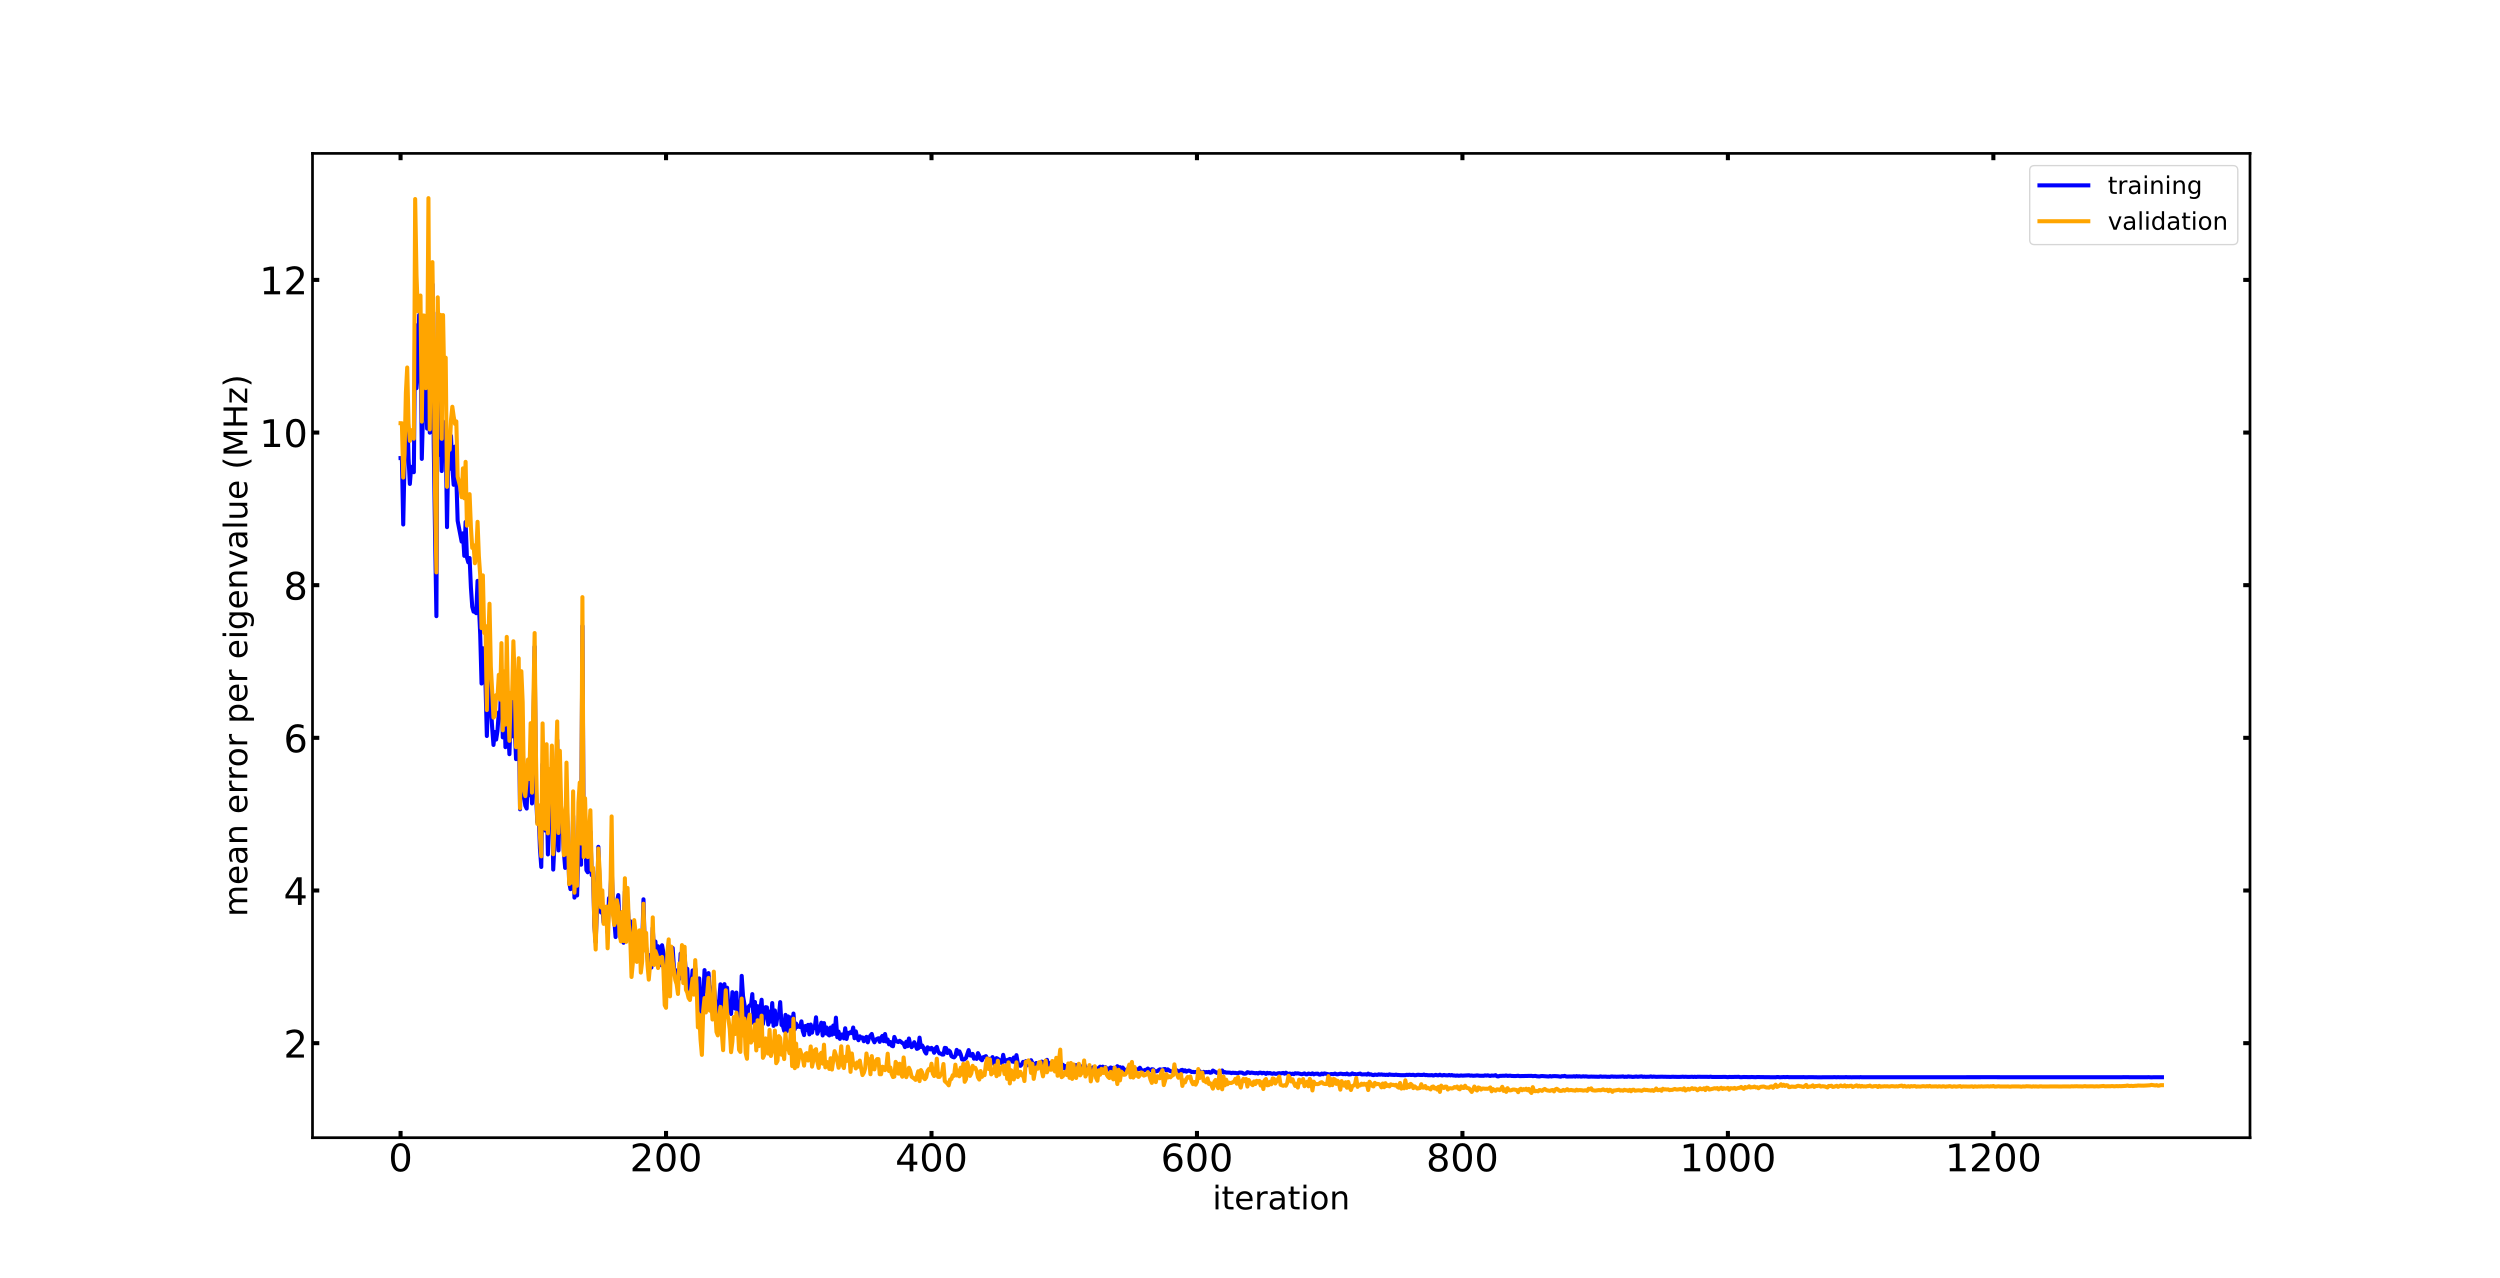 <?xml version="1.0" encoding="utf-8" standalone="no"?>
<!DOCTYPE svg PUBLIC "-//W3C//DTD SVG 1.1//EN"
  "http://www.w3.org/Graphics/SVG/1.1/DTD/svg11.dtd">
<!-- Created with matplotlib (http://matplotlib.org/) -->
<svg height="942.48pt" version="1.1" viewBox="0 0 1843.2 942.48" width="1843.2pt" xmlns="http://www.w3.org/2000/svg" xmlns:xlink="http://www.w3.org/1999/xlink">
 <defs>
  <style type="text/css">
*{stroke-linecap:butt;stroke-linejoin:round;}
  </style>
 </defs>
 <g id="figure_1">
  <g id="patch_1">
   <path d="M 0 942.48 
L 1843.2 942.48 
L 1843.2 0 
L 0 0 
z
" style="fill:#ffffff;"/>
  </g>
  <g id="axes_1">
   <g id="patch_2">
    <path d="M 230.4 838.807 
L 1658.88 838.807 
L 1658.88 113.098 
L 230.4 113.098 
z
" style="fill:#ffffff;"/>
   </g>
   <g id="matplotlib.axis_1">
    <g id="xtick_1">
     <g id="line2d_1">
      <defs>
       <path d="M 0 0 
L 0 -5 
" id="m37ab9969cd" style="stroke:#000000;stroke-width:3;"/>
      </defs>
      <g>
       <use style="stroke:#000000;stroke-width:3;" x="295.331" xlink:href="#m37ab9969cd" y="838.807"/>
      </g>
     </g>
     <g id="line2d_2">
      <defs>
       <path d="M 0 0 
L 0 5 
" id="mf521da1a78" style="stroke:#000000;stroke-width:3;"/>
      </defs>
      <g>
       <use style="stroke:#000000;stroke-width:3;" x="295.331" xlink:href="#mf521da1a78" y="113.098"/>
      </g>
     </g>
     <g id="text_1">
      <!-- 0 -->
      <defs>
       <path d="M 31.781 66.406 
Q 24.172 66.406 20.328 58.906 
Q 16.5 51.422 16.5 36.375 
Q 16.5 21.391 20.328 13.891 
Q 24.172 6.391 31.781 6.391 
Q 39.453 6.391 43.281 13.891 
Q 47.125 21.391 47.125 36.375 
Q 47.125 51.422 43.281 58.906 
Q 39.453 66.406 31.781 66.406 
z
M 31.781 74.219 
Q 44.047 74.219 50.516 64.516 
Q 56.984 54.828 56.984 36.375 
Q 56.984 17.969 50.516 8.266 
Q 44.047 -1.422 31.781 -1.422 
Q 19.531 -1.422 13.062 8.266 
Q 6.594 17.969 6.594 36.375 
Q 6.594 54.828 13.062 64.516 
Q 19.531 74.219 31.781 74.219 
z
" id="DejaVuSans-30"/>
      </defs>
      <g transform="translate(286.423 863.583)scale(0.28 -0.28)">
       <use xlink:href="#DejaVuSans-30"/>
      </g>
     </g>
    </g>
    <g id="xtick_2">
     <g id="line2d_3">
      <g>
       <use style="stroke:#000000;stroke-width:3;" x="491.053" xlink:href="#m37ab9969cd" y="838.807"/>
      </g>
     </g>
     <g id="line2d_4">
      <g>
       <use style="stroke:#000000;stroke-width:3;" x="491.053" xlink:href="#mf521da1a78" y="113.098"/>
      </g>
     </g>
     <g id="text_2">
      <!-- 200 -->
      <defs>
       <path d="M 19.188 8.297 
L 53.609 8.297 
L 53.609 0 
L 7.328 0 
L 7.328 8.297 
Q 12.938 14.109 22.625 23.891 
Q 32.328 33.688 34.812 36.531 
Q 39.547 41.844 41.422 45.531 
Q 43.312 49.219 43.312 52.781 
Q 43.312 58.594 39.234 62.25 
Q 35.156 65.922 28.609 65.922 
Q 23.969 65.922 18.812 64.312 
Q 13.672 62.703 7.812 59.422 
L 7.812 69.391 
Q 13.766 71.781 18.938 73 
Q 24.125 74.219 28.422 74.219 
Q 39.75 74.219 46.484 68.547 
Q 53.219 62.891 53.219 53.422 
Q 53.219 48.922 51.531 44.891 
Q 49.859 40.875 45.406 35.406 
Q 44.188 33.984 37.641 27.219 
Q 31.109 20.453 19.188 8.297 
z
" id="DejaVuSans-32"/>
      </defs>
      <g transform="translate(464.331 863.583)scale(0.28 -0.28)">
       <use xlink:href="#DejaVuSans-32"/>
       <use x="63.623" xlink:href="#DejaVuSans-30"/>
       <use x="127.246" xlink:href="#DejaVuSans-30"/>
      </g>
     </g>
    </g>
    <g id="xtick_3">
     <g id="line2d_5">
      <g>
       <use style="stroke:#000000;stroke-width:3;" x="686.776" xlink:href="#m37ab9969cd" y="838.807"/>
      </g>
     </g>
     <g id="line2d_6">
      <g>
       <use style="stroke:#000000;stroke-width:3;" x="686.776" xlink:href="#mf521da1a78" y="113.098"/>
      </g>
     </g>
     <g id="text_3">
      <!-- 400 -->
      <defs>
       <path d="M 37.797 64.312 
L 12.891 25.391 
L 37.797 25.391 
z
M 35.203 72.906 
L 47.609 72.906 
L 47.609 25.391 
L 58.016 25.391 
L 58.016 17.188 
L 47.609 17.188 
L 47.609 0 
L 37.797 0 
L 37.797 17.188 
L 4.891 17.188 
L 4.891 26.703 
z
" id="DejaVuSans-34"/>
      </defs>
      <g transform="translate(660.053 863.583)scale(0.28 -0.28)">
       <use xlink:href="#DejaVuSans-34"/>
       <use x="63.623" xlink:href="#DejaVuSans-30"/>
       <use x="127.246" xlink:href="#DejaVuSans-30"/>
      </g>
     </g>
    </g>
    <g id="xtick_4">
     <g id="line2d_7">
      <g>
       <use style="stroke:#000000;stroke-width:3;" x="882.498" xlink:href="#m37ab9969cd" y="838.807"/>
      </g>
     </g>
     <g id="line2d_8">
      <g>
       <use style="stroke:#000000;stroke-width:3;" x="882.498" xlink:href="#mf521da1a78" y="113.098"/>
      </g>
     </g>
     <g id="text_4">
      <!-- 600 -->
      <defs>
       <path d="M 33.016 40.375 
Q 26.375 40.375 22.484 35.828 
Q 18.609 31.297 18.609 23.391 
Q 18.609 15.531 22.484 10.953 
Q 26.375 6.391 33.016 6.391 
Q 39.656 6.391 43.531 10.953 
Q 47.406 15.531 47.406 23.391 
Q 47.406 31.297 43.531 35.828 
Q 39.656 40.375 33.016 40.375 
z
M 52.594 71.297 
L 52.594 62.312 
Q 48.875 64.062 45.094 64.984 
Q 41.312 65.922 37.594 65.922 
Q 27.828 65.922 22.672 59.328 
Q 17.531 52.734 16.797 39.406 
Q 19.672 43.656 24.016 45.922 
Q 28.375 48.188 33.594 48.188 
Q 44.578 48.188 50.953 41.516 
Q 57.328 34.859 57.328 23.391 
Q 57.328 12.156 50.688 5.359 
Q 44.047 -1.422 33.016 -1.422 
Q 20.359 -1.422 13.672 8.266 
Q 6.984 17.969 6.984 36.375 
Q 6.984 53.656 15.188 63.938 
Q 23.391 74.219 37.203 74.219 
Q 40.922 74.219 44.703 73.484 
Q 48.484 72.75 52.594 71.297 
z
" id="DejaVuSans-36"/>
      </defs>
      <g transform="translate(855.776 863.583)scale(0.28 -0.28)">
       <use xlink:href="#DejaVuSans-36"/>
       <use x="63.623" xlink:href="#DejaVuSans-30"/>
       <use x="127.246" xlink:href="#DejaVuSans-30"/>
      </g>
     </g>
    </g>
    <g id="xtick_5">
     <g id="line2d_9">
      <g>
       <use style="stroke:#000000;stroke-width:3;" x="1078.221" xlink:href="#m37ab9969cd" y="838.807"/>
      </g>
     </g>
     <g id="line2d_10">
      <g>
       <use style="stroke:#000000;stroke-width:3;" x="1078.221" xlink:href="#mf521da1a78" y="113.098"/>
      </g>
     </g>
     <g id="text_5">
      <!-- 800 -->
      <defs>
       <path d="M 31.781 34.625 
Q 24.75 34.625 20.719 30.859 
Q 16.703 27.094 16.703 20.516 
Q 16.703 13.922 20.719 10.156 
Q 24.75 6.391 31.781 6.391 
Q 38.812 6.391 42.859 10.172 
Q 46.922 13.969 46.922 20.516 
Q 46.922 27.094 42.891 30.859 
Q 38.875 34.625 31.781 34.625 
z
M 21.922 38.812 
Q 15.578 40.375 12.031 44.719 
Q 8.5 49.078 8.5 55.328 
Q 8.5 64.062 14.719 69.141 
Q 20.953 74.219 31.781 74.219 
Q 42.672 74.219 48.875 69.141 
Q 55.078 64.062 55.078 55.328 
Q 55.078 49.078 51.531 44.719 
Q 48 40.375 41.703 38.812 
Q 48.828 37.156 52.797 32.312 
Q 56.781 27.484 56.781 20.516 
Q 56.781 9.906 50.312 4.234 
Q 43.844 -1.422 31.781 -1.422 
Q 19.734 -1.422 13.25 4.234 
Q 6.781 9.906 6.781 20.516 
Q 6.781 27.484 10.781 32.312 
Q 14.797 37.156 21.922 38.812 
z
M 18.312 54.391 
Q 18.312 48.734 21.844 45.562 
Q 25.391 42.391 31.781 42.391 
Q 38.141 42.391 41.719 45.562 
Q 45.312 48.734 45.312 54.391 
Q 45.312 60.062 41.719 63.234 
Q 38.141 66.406 31.781 66.406 
Q 25.391 66.406 21.844 63.234 
Q 18.312 60.062 18.312 54.391 
z
" id="DejaVuSans-38"/>
      </defs>
      <g transform="translate(1051.498 863.583)scale(0.28 -0.28)">
       <use xlink:href="#DejaVuSans-38"/>
       <use x="63.623" xlink:href="#DejaVuSans-30"/>
       <use x="127.246" xlink:href="#DejaVuSans-30"/>
      </g>
     </g>
    </g>
    <g id="xtick_6">
     <g id="line2d_11">
      <g>
       <use style="stroke:#000000;stroke-width:3;" x="1273.943" xlink:href="#m37ab9969cd" y="838.807"/>
      </g>
     </g>
     <g id="line2d_12">
      <g>
       <use style="stroke:#000000;stroke-width:3;" x="1273.943" xlink:href="#mf521da1a78" y="113.098"/>
      </g>
     </g>
     <g id="text_6">
      <!-- 1000 -->
      <defs>
       <path d="M 12.406 8.297 
L 28.516 8.297 
L 28.516 63.922 
L 10.984 60.406 
L 10.984 69.391 
L 28.422 72.906 
L 38.281 72.906 
L 38.281 8.297 
L 54.391 8.297 
L 54.391 0 
L 12.406 0 
z
" id="DejaVuSans-31"/>
      </defs>
      <g transform="translate(1238.313 863.583)scale(0.28 -0.28)">
       <use xlink:href="#DejaVuSans-31"/>
       <use x="63.623" xlink:href="#DejaVuSans-30"/>
       <use x="127.246" xlink:href="#DejaVuSans-30"/>
       <use x="190.869" xlink:href="#DejaVuSans-30"/>
      </g>
     </g>
    </g>
    <g id="xtick_7">
     <g id="line2d_13">
      <g>
       <use style="stroke:#000000;stroke-width:3;" x="1469.665" xlink:href="#m37ab9969cd" y="838.807"/>
      </g>
     </g>
     <g id="line2d_14">
      <g>
       <use style="stroke:#000000;stroke-width:3;" x="1469.665" xlink:href="#mf521da1a78" y="113.098"/>
      </g>
     </g>
     <g id="text_7">
      <!-- 1200 -->
      <g transform="translate(1434.035 863.583)scale(0.28 -0.28)">
       <use xlink:href="#DejaVuSans-31"/>
       <use x="63.623" xlink:href="#DejaVuSans-32"/>
       <use x="127.246" xlink:href="#DejaVuSans-30"/>
       <use x="190.869" xlink:href="#DejaVuSans-30"/>
      </g>
     </g>
    </g>
    <g id="text_8">
     <!-- iteration -->
     <defs>
      <path d="M 9.422 54.688 
L 18.406 54.688 
L 18.406 0 
L 9.422 0 
z
M 9.422 75.984 
L 18.406 75.984 
L 18.406 64.594 
L 9.422 64.594 
z
" id="DejaVuSans-69"/>
      <path d="M 18.312 70.219 
L 18.312 54.688 
L 36.812 54.688 
L 36.812 47.703 
L 18.312 47.703 
L 18.312 18.016 
Q 18.312 11.328 20.141 9.422 
Q 21.969 7.516 27.594 7.516 
L 36.812 7.516 
L 36.812 0 
L 27.594 0 
Q 17.188 0 13.234 3.875 
Q 9.281 7.766 9.281 18.016 
L 9.281 47.703 
L 2.688 47.703 
L 2.688 54.688 
L 9.281 54.688 
L 9.281 70.219 
z
" id="DejaVuSans-74"/>
      <path d="M 56.203 29.594 
L 56.203 25.203 
L 14.891 25.203 
Q 15.484 15.922 20.484 11.062 
Q 25.484 6.203 34.422 6.203 
Q 39.594 6.203 44.453 7.469 
Q 49.312 8.734 54.109 11.281 
L 54.109 2.781 
Q 49.266 0.734 44.188 -0.344 
Q 39.109 -1.422 33.891 -1.422 
Q 20.797 -1.422 13.156 6.188 
Q 5.516 13.812 5.516 26.812 
Q 5.516 40.234 12.766 48.109 
Q 20.016 56 32.328 56 
Q 43.359 56 49.781 48.891 
Q 56.203 41.797 56.203 29.594 
z
M 47.219 32.234 
Q 47.125 39.594 43.094 43.984 
Q 39.062 48.391 32.422 48.391 
Q 24.906 48.391 20.391 44.141 
Q 15.875 39.891 15.188 32.172 
z
" id="DejaVuSans-65"/>
      <path d="M 41.109 46.297 
Q 39.594 47.172 37.812 47.578 
Q 36.031 48 33.891 48 
Q 26.266 48 22.188 43.047 
Q 18.109 38.094 18.109 28.812 
L 18.109 0 
L 9.078 0 
L 9.078 54.688 
L 18.109 54.688 
L 18.109 46.188 
Q 20.953 51.172 25.484 53.578 
Q 30.031 56 36.531 56 
Q 37.453 56 38.578 55.875 
Q 39.703 55.766 41.062 55.516 
z
" id="DejaVuSans-72"/>
      <path d="M 34.281 27.484 
Q 23.391 27.484 19.188 25 
Q 14.984 22.516 14.984 16.5 
Q 14.984 11.719 18.141 8.906 
Q 21.297 6.109 26.703 6.109 
Q 34.188 6.109 38.703 11.406 
Q 43.219 16.703 43.219 25.484 
L 43.219 27.484 
z
M 52.203 31.203 
L 52.203 0 
L 43.219 0 
L 43.219 8.297 
Q 40.141 3.328 35.547 0.953 
Q 30.953 -1.422 24.312 -1.422 
Q 15.922 -1.422 10.953 3.297 
Q 6 8.016 6 15.922 
Q 6 25.141 12.172 29.828 
Q 18.359 34.516 30.609 34.516 
L 43.219 34.516 
L 43.219 35.406 
Q 43.219 41.609 39.141 45 
Q 35.062 48.391 27.688 48.391 
Q 23 48.391 18.547 47.266 
Q 14.109 46.141 10.016 43.891 
L 10.016 52.203 
Q 14.938 54.109 19.578 55.047 
Q 24.219 56 28.609 56 
Q 40.484 56 46.344 49.844 
Q 52.203 43.703 52.203 31.203 
z
" id="DejaVuSans-61"/>
      <path d="M 30.609 48.391 
Q 23.391 48.391 19.188 42.75 
Q 14.984 37.109 14.984 27.297 
Q 14.984 17.484 19.156 11.844 
Q 23.344 6.203 30.609 6.203 
Q 37.797 6.203 41.984 11.859 
Q 46.188 17.531 46.188 27.297 
Q 46.188 37.016 41.984 42.703 
Q 37.797 48.391 30.609 48.391 
z
M 30.609 56 
Q 42.328 56 49.016 48.375 
Q 55.719 40.766 55.719 27.297 
Q 55.719 13.875 49.016 6.219 
Q 42.328 -1.422 30.609 -1.422 
Q 18.844 -1.422 12.172 6.219 
Q 5.516 13.875 5.516 27.297 
Q 5.516 40.766 12.172 48.375 
Q 18.844 56 30.609 56 
z
" id="DejaVuSans-6f"/>
      <path d="M 54.891 33.016 
L 54.891 0 
L 45.906 0 
L 45.906 32.719 
Q 45.906 40.484 42.875 44.328 
Q 39.844 48.188 33.797 48.188 
Q 26.516 48.188 22.312 43.547 
Q 18.109 38.922 18.109 30.906 
L 18.109 0 
L 9.078 0 
L 9.078 54.688 
L 18.109 54.688 
L 18.109 46.188 
Q 21.344 51.125 25.703 53.562 
Q 30.078 56 35.797 56 
Q 45.219 56 50.047 50.172 
Q 54.891 44.344 54.891 33.016 
z
" id="DejaVuSans-6e"/>
     </defs>
     <g transform="translate(893.946 891.642)scale(0.24 -0.24)">
      <use xlink:href="#DejaVuSans-69"/>
      <use x="27.783" xlink:href="#DejaVuSans-74"/>
      <use x="66.992" xlink:href="#DejaVuSans-65"/>
      <use x="128.516" xlink:href="#DejaVuSans-72"/>
      <use x="169.629" xlink:href="#DejaVuSans-61"/>
      <use x="230.908" xlink:href="#DejaVuSans-74"/>
      <use x="270.117" xlink:href="#DejaVuSans-69"/>
      <use x="297.9" xlink:href="#DejaVuSans-6f"/>
      <use x="359.082" xlink:href="#DejaVuSans-6e"/>
     </g>
    </g>
   </g>
   <g id="matplotlib.axis_2">
    <g id="ytick_1">
     <g id="line2d_15">
      <defs>
       <path d="M 0 0 
L 5 0 
" id="mb5df40c7bd" style="stroke:#000000;stroke-width:3;"/>
      </defs>
      <g>
       <use style="stroke:#000000;stroke-width:3;" x="230.4" xlink:href="#mb5df40c7bd" y="769.1"/>
      </g>
     </g>
     <g id="line2d_16">
      <defs>
       <path d="M 0 0 
L -5 0 
" id="m5d09d1e7f3" style="stroke:#000000;stroke-width:3;"/>
      </defs>
      <g>
       <use style="stroke:#000000;stroke-width:3;" x="1658.88" xlink:href="#m5d09d1e7f3" y="769.1"/>
      </g>
     </g>
     <g id="text_9">
      <!-- 2 -->
      <g transform="translate(209.085 779.738)scale(0.28 -0.28)">
       <use xlink:href="#DejaVuSans-32"/>
      </g>
     </g>
    </g>
    <g id="ytick_2">
     <g id="line2d_17">
      <g>
       <use style="stroke:#000000;stroke-width:3;" x="230.4" xlink:href="#mb5df40c7bd" y="656.551"/>
      </g>
     </g>
     <g id="line2d_18">
      <g>
       <use style="stroke:#000000;stroke-width:3;" x="1658.88" xlink:href="#m5d09d1e7f3" y="656.551"/>
      </g>
     </g>
     <g id="text_10">
      <!-- 4 -->
      <g transform="translate(209.085 667.189)scale(0.28 -0.28)">
       <use xlink:href="#DejaVuSans-34"/>
      </g>
     </g>
    </g>
    <g id="ytick_3">
     <g id="line2d_19">
      <g>
       <use style="stroke:#000000;stroke-width:3;" x="230.4" xlink:href="#mb5df40c7bd" y="544.002"/>
      </g>
     </g>
     <g id="line2d_20">
      <g>
       <use style="stroke:#000000;stroke-width:3;" x="1658.88" xlink:href="#m5d09d1e7f3" y="544.002"/>
      </g>
     </g>
     <g id="text_11">
      <!-- 6 -->
      <g transform="translate(209.085 554.64)scale(0.28 -0.28)">
       <use xlink:href="#DejaVuSans-36"/>
      </g>
     </g>
    </g>
    <g id="ytick_4">
     <g id="line2d_21">
      <g>
       <use style="stroke:#000000;stroke-width:3;" x="230.4" xlink:href="#mb5df40c7bd" y="431.453"/>
      </g>
     </g>
     <g id="line2d_22">
      <g>
       <use style="stroke:#000000;stroke-width:3;" x="1658.88" xlink:href="#m5d09d1e7f3" y="431.453"/>
      </g>
     </g>
     <g id="text_12">
      <!-- 8 -->
      <g transform="translate(209.085 442.091)scale(0.28 -0.28)">
       <use xlink:href="#DejaVuSans-38"/>
      </g>
     </g>
    </g>
    <g id="ytick_5">
     <g id="line2d_23">
      <g>
       <use style="stroke:#000000;stroke-width:3;" x="230.4" xlink:href="#mb5df40c7bd" y="318.905"/>
      </g>
     </g>
     <g id="line2d_24">
      <g>
       <use style="stroke:#000000;stroke-width:3;" x="1658.88" xlink:href="#m5d09d1e7f3" y="318.905"/>
      </g>
     </g>
     <g id="text_13">
      <!-- 10 -->
      <g transform="translate(191.27 329.543)scale(0.28 -0.28)">
       <use xlink:href="#DejaVuSans-31"/>
       <use x="63.623" xlink:href="#DejaVuSans-30"/>
      </g>
     </g>
    </g>
    <g id="ytick_6">
     <g id="line2d_25">
      <g>
       <use style="stroke:#000000;stroke-width:3;" x="230.4" xlink:href="#mb5df40c7bd" y="206.356"/>
      </g>
     </g>
     <g id="line2d_26">
      <g>
       <use style="stroke:#000000;stroke-width:3;" x="1658.88" xlink:href="#m5d09d1e7f3" y="206.356"/>
      </g>
     </g>
     <g id="text_14">
      <!-- 12 -->
      <g transform="translate(191.27 216.994)scale(0.28 -0.28)">
       <use xlink:href="#DejaVuSans-31"/>
       <use x="63.623" xlink:href="#DejaVuSans-32"/>
      </g>
     </g>
    </g>
    <g id="text_15">
     <!-- mean error per eigenvalue (MHz) -->
     <defs>
      <path d="M 52 44.188 
Q 55.375 50.25 60.062 53.125 
Q 64.75 56 71.094 56 
Q 79.641 56 84.281 50.016 
Q 88.922 44.047 88.922 33.016 
L 88.922 0 
L 79.891 0 
L 79.891 32.719 
Q 79.891 40.578 77.094 44.375 
Q 74.312 48.188 68.609 48.188 
Q 61.625 48.188 57.562 43.547 
Q 53.516 38.922 53.516 30.906 
L 53.516 0 
L 44.484 0 
L 44.484 32.719 
Q 44.484 40.625 41.703 44.406 
Q 38.922 48.188 33.109 48.188 
Q 26.219 48.188 22.156 43.531 
Q 18.109 38.875 18.109 30.906 
L 18.109 0 
L 9.078 0 
L 9.078 54.688 
L 18.109 54.688 
L 18.109 46.188 
Q 21.188 51.219 25.484 53.609 
Q 29.781 56 35.688 56 
Q 41.656 56 45.828 52.969 
Q 50 49.953 52 44.188 
z
" id="DejaVuSans-6d"/>
      <path id="DejaVuSans-20"/>
      <path d="M 18.109 8.203 
L 18.109 -20.797 
L 9.078 -20.797 
L 9.078 54.688 
L 18.109 54.688 
L 18.109 46.391 
Q 20.953 51.266 25.266 53.625 
Q 29.594 56 35.594 56 
Q 45.562 56 51.781 48.094 
Q 58.016 40.188 58.016 27.297 
Q 58.016 14.406 51.781 6.484 
Q 45.562 -1.422 35.594 -1.422 
Q 29.594 -1.422 25.266 0.953 
Q 20.953 3.328 18.109 8.203 
z
M 48.688 27.297 
Q 48.688 37.203 44.609 42.844 
Q 40.531 48.484 33.406 48.484 
Q 26.266 48.484 22.188 42.844 
Q 18.109 37.203 18.109 27.297 
Q 18.109 17.391 22.188 11.75 
Q 26.266 6.109 33.406 6.109 
Q 40.531 6.109 44.609 11.75 
Q 48.688 17.391 48.688 27.297 
z
" id="DejaVuSans-70"/>
      <path d="M 45.406 27.984 
Q 45.406 37.75 41.375 43.109 
Q 37.359 48.484 30.078 48.484 
Q 22.859 48.484 18.828 43.109 
Q 14.797 37.75 14.797 27.984 
Q 14.797 18.266 18.828 12.891 
Q 22.859 7.516 30.078 7.516 
Q 37.359 7.516 41.375 12.891 
Q 45.406 18.266 45.406 27.984 
z
M 54.391 6.781 
Q 54.391 -7.172 48.188 -13.984 
Q 42 -20.797 29.203 -20.797 
Q 24.469 -20.797 20.266 -20.094 
Q 16.062 -19.391 12.109 -17.922 
L 12.109 -9.188 
Q 16.062 -11.328 19.922 -12.344 
Q 23.781 -13.375 27.781 -13.375 
Q 36.625 -13.375 41.016 -8.766 
Q 45.406 -4.156 45.406 5.172 
L 45.406 9.625 
Q 42.625 4.781 38.281 2.391 
Q 33.938 0 27.875 0 
Q 17.828 0 11.672 7.656 
Q 5.516 15.328 5.516 27.984 
Q 5.516 40.672 11.672 48.328 
Q 17.828 56 27.875 56 
Q 33.938 56 38.281 53.609 
Q 42.625 51.219 45.406 46.391 
L 45.406 54.688 
L 54.391 54.688 
z
" id="DejaVuSans-67"/>
      <path d="M 2.984 54.688 
L 12.5 54.688 
L 29.594 8.797 
L 46.688 54.688 
L 56.203 54.688 
L 35.688 0 
L 23.484 0 
z
" id="DejaVuSans-76"/>
      <path d="M 9.422 75.984 
L 18.406 75.984 
L 18.406 0 
L 9.422 0 
z
" id="DejaVuSans-6c"/>
      <path d="M 8.5 21.578 
L 8.5 54.688 
L 17.484 54.688 
L 17.484 21.922 
Q 17.484 14.156 20.5 10.266 
Q 23.531 6.391 29.594 6.391 
Q 36.859 6.391 41.078 11.031 
Q 45.312 15.672 45.312 23.688 
L 45.312 54.688 
L 54.297 54.688 
L 54.297 0 
L 45.312 0 
L 45.312 8.406 
Q 42.047 3.422 37.719 1 
Q 33.406 -1.422 27.688 -1.422 
Q 18.266 -1.422 13.375 4.438 
Q 8.5 10.297 8.5 21.578 
z
M 31.109 56 
z
" id="DejaVuSans-75"/>
      <path d="M 31 75.875 
Q 24.469 64.656 21.281 53.656 
Q 18.109 42.672 18.109 31.391 
Q 18.109 20.125 21.312 9.062 
Q 24.516 -2 31 -13.188 
L 23.188 -13.188 
Q 15.875 -1.703 12.234 9.375 
Q 8.594 20.453 8.594 31.391 
Q 8.594 42.281 12.203 53.312 
Q 15.828 64.359 23.188 75.875 
z
" id="DejaVuSans-28"/>
      <path d="M 9.812 72.906 
L 24.516 72.906 
L 43.109 23.297 
L 61.812 72.906 
L 76.516 72.906 
L 76.516 0 
L 66.891 0 
L 66.891 64.016 
L 48.094 14.016 
L 38.188 14.016 
L 19.391 64.016 
L 19.391 0 
L 9.812 0 
z
" id="DejaVuSans-4d"/>
      <path d="M 9.812 72.906 
L 19.672 72.906 
L 19.672 43.016 
L 55.516 43.016 
L 55.516 72.906 
L 65.375 72.906 
L 65.375 0 
L 55.516 0 
L 55.516 34.719 
L 19.672 34.719 
L 19.672 0 
L 9.812 0 
z
" id="DejaVuSans-48"/>
      <path d="M 5.516 54.688 
L 48.188 54.688 
L 48.188 46.484 
L 14.406 7.172 
L 48.188 7.172 
L 48.188 0 
L 4.297 0 
L 4.297 8.203 
L 38.094 47.516 
L 5.516 47.516 
z
" id="DejaVuSans-7a"/>
      <path d="M 8.016 75.875 
L 15.828 75.875 
Q 23.141 64.359 26.781 53.312 
Q 30.422 42.281 30.422 31.391 
Q 30.422 20.453 26.781 9.375 
Q 23.141 -1.703 15.828 -13.188 
L 8.016 -13.188 
Q 14.5 -2 17.703 9.062 
Q 20.906 20.125 20.906 31.391 
Q 20.906 42.672 17.703 53.656 
Q 14.5 64.656 8.016 75.875 
z
" id="DejaVuSans-29"/>
     </defs>
     <g transform="translate(182.279 675.837)rotate(-90)scale(0.24 -0.24)">
      <use xlink:href="#DejaVuSans-6d"/>
      <use x="97.412" xlink:href="#DejaVuSans-65"/>
      <use x="158.936" xlink:href="#DejaVuSans-61"/>
      <use x="220.215" xlink:href="#DejaVuSans-6e"/>
      <use x="283.594" xlink:href="#DejaVuSans-20"/>
      <use x="315.381" xlink:href="#DejaVuSans-65"/>
      <use x="376.904" xlink:href="#DejaVuSans-72"/>
      <use x="418.002" xlink:href="#DejaVuSans-72"/>
      <use x="459.084" xlink:href="#DejaVuSans-6f"/>
      <use x="520.266" xlink:href="#DejaVuSans-72"/>
      <use x="561.379" xlink:href="#DejaVuSans-20"/>
      <use x="593.166" xlink:href="#DejaVuSans-70"/>
      <use x="656.643" xlink:href="#DejaVuSans-65"/>
      <use x="718.166" xlink:href="#DejaVuSans-72"/>
      <use x="759.279" xlink:href="#DejaVuSans-20"/>
      <use x="791.066" xlink:href="#DejaVuSans-65"/>
      <use x="852.59" xlink:href="#DejaVuSans-69"/>
      <use x="880.373" xlink:href="#DejaVuSans-67"/>
      <use x="943.85" xlink:href="#DejaVuSans-65"/>
      <use x="1005.373" xlink:href="#DejaVuSans-6e"/>
      <use x="1068.752" xlink:href="#DejaVuSans-76"/>
      <use x="1127.932" xlink:href="#DejaVuSans-61"/>
      <use x="1189.211" xlink:href="#DejaVuSans-6c"/>
      <use x="1216.994" xlink:href="#DejaVuSans-75"/>
      <use x="1280.373" xlink:href="#DejaVuSans-65"/>
      <use x="1341.896" xlink:href="#DejaVuSans-20"/>
      <use x="1373.684" xlink:href="#DejaVuSans-28"/>
      <use x="1412.697" xlink:href="#DejaVuSans-4d"/>
      <use x="1498.977" xlink:href="#DejaVuSans-48"/>
      <use x="1574.172" xlink:href="#DejaVuSans-7a"/>
      <use x="1626.662" xlink:href="#DejaVuSans-29"/>
     </g>
    </g>
   </g>
   <g id="line2d_27">
    <path clip-path="url(#p693e49d870)" d="M 295.331 337.73 
L 296.31 337.703 
L 297.288 386.715 
L 298.267 339.62 
L 300.224 299.41 
L 301.203 337.73 
L 302.181 356.804 
L 303.16 344.176 
L 304.138 346.434 
L 305.117 348.146 
L 306.096 239.509 
L 307.074 286.209 
L 308.053 274.343 
L 309.031 232.21 
L 310.01 237.139 
L 310.989 338.342 
L 311.967 300.604 
L 312.946 291.788 
L 313.925 281.027 
L 314.903 315.997 
L 315.882 229.135 
L 316.86 318.991 
L 317.839 317.724 
L 318.818 209.654 
L 319.796 328.308 
L 320.775 395.418 
L 321.753 454.293 
L 322.732 230.467 
L 323.711 335.372 
L 324.689 292.613 
L 325.668 347.3 
L 326.646 310.761 
L 327.625 335.803 
L 328.604 321.268 
L 329.582 388.656 
L 330.561 329.154 
L 331.54 345.672 
L 332.518 321.428 
L 333.497 344.845 
L 334.475 357.448 
L 335.454 329.265 
L 336.433 351.969 
L 337.411 383.938 
L 340.347 399.305 
L 341.326 393.211 
L 342.304 409.814 
L 343.283 384.826 
L 344.262 410.998 
L 345.24 414.619 
L 346.219 411.4 
L 347.197 433.244 
L 348.176 447.389 
L 349.155 450.953 
L 350.133 451.107 
L 351.112 452.11 
L 352.09 428.269 
L 353.069 446.01 
L 354.048 467.825 
L 355.026 503.958 
L 356.005 477.909 
L 356.983 499.703 
L 357.962 504.431 
L 358.941 542.644 
L 359.919 511.69 
L 360.898 493.122 
L 361.877 520.276 
L 362.855 536.417 
L 363.834 549.239 
L 364.812 539.666 
L 365.791 545.265 
L 366.77 538.975 
L 367.748 525.171 
L 368.727 526.51 
L 369.705 496.785 
L 370.684 543.661 
L 371.663 510.61 
L 372.641 550.871 
L 373.62 498.613 
L 374.598 537.384 
L 375.577 556.046 
L 376.556 527.995 
L 377.534 542.925 
L 378.513 491.4 
L 379.492 535.533 
L 380.47 559.703 
L 381.449 528.235 
L 382.427 518.144 
L 383.406 596.716 
L 384.385 509.4 
L 386.342 587.633 
L 387.32 594.035 
L 388.299 596.141 
L 389.278 570.098 
L 390.256 586.381 
L 391.235 563.246 
L 392.214 592.374 
L 393.192 545.635 
L 394.171 476.83 
L 395.149 583.432 
L 396.128 606.189 
L 397.107 599.221 
L 398.085 625.552 
L 399.064 639.199 
L 400.042 563.475 
L 401.021 596.364 
L 402 612.341 
L 402.978 577.59 
L 403.957 629.965 
L 404.935 584.558 
L 405.914 596.825 
L 406.893 581.748 
L 407.871 641.135 
L 408.85 621.237 
L 409.829 590.369 
L 410.807 545.613 
L 411.786 627.01 
L 412.764 578.277 
L 413.743 608.931 
L 414.722 608.312 
L 415.7 627.783 
L 416.679 639.9 
L 417.657 589.46 
L 418.636 616.301 
L 419.615 650.217 
L 420.593 655.553 
L 421.572 649.34 
L 422.55 601.558 
L 423.529 661.797 
L 424.508 636.004 
L 425.486 660.207 
L 426.465 623.669 
L 427.444 601.969 
L 428.422 637.549 
L 429.401 461.565 
L 430.379 631.232 
L 431.358 611.823 
L 432.337 641.569 
L 433.315 643.119 
L 434.294 631.317 
L 435.272 613.145 
L 436.251 645.244 
L 437.23 641.963 
L 438.208 682.334 
L 439.187 694.552 
L 440.165 668.964 
L 441.144 624.351 
L 442.123 656.096 
L 443.101 672.719 
L 444.08 668.874 
L 445.059 680.069 
L 446.037 672.435 
L 447.016 677.746 
L 447.994 687.551 
L 448.973 662.204 
L 449.952 661.22 
L 450.93 638.167 
L 451.909 668.675 
L 452.887 678.026 
L 453.866 690.879 
L 454.845 665.157 
L 455.823 659.912 
L 456.802 681.503 
L 457.781 692.373 
L 458.759 679.935 
L 459.738 695.092 
L 460.716 657.319 
L 461.695 684.666 
L 462.674 664.004 
L 463.652 684.643 
L 464.631 679.124 
L 465.609 699.888 
L 466.588 686.184 
L 468.545 693.876 
L 469.524 700.494 
L 470.502 690.356 
L 471.481 687.64 
L 472.46 708.284 
L 473.438 698.261 
L 474.417 663.033 
L 475.396 699.669 
L 476.374 698.88 
L 477.353 704.975 
L 478.331 715.091 
L 479.31 704.114 
L 480.289 713.332 
L 481.267 684.145 
L 482.246 703.749 
L 483.224 694.148 
L 484.203 707.328 
L 485.182 697.642 
L 486.16 702.008 
L 487.139 711.56 
L 488.117 696.897 
L 489.096 702.227 
L 490.075 729.284 
L 491.053 735.303 
L 492.032 704.025 
L 493.011 700.261 
L 493.989 710.825 
L 494.968 707.067 
L 495.946 698.908 
L 496.925 713.984 
L 497.904 715.579 
L 498.882 720.3 
L 499.861 715.304 
L 500.839 721.674 
L 501.818 703.066 
L 502.797 712.938 
L 503.775 717.996 
L 504.754 704.542 
L 505.732 718.331 
L 506.711 714.243 
L 507.69 731.803 
L 508.668 724.954 
L 509.647 727.292 
L 510.626 715.47 
L 511.604 717.619 
L 512.583 714.038 
L 513.561 726.95 
L 514.54 734.886 
L 515.519 721.352 
L 516.497 743.977 
L 517.476 747.533 
L 518.454 734.974 
L 519.433 715.231 
L 520.412 729.731 
L 521.39 731.44 
L 522.369 717.432 
L 523.348 730.539 
L 524.326 732.783 
L 525.305 735.927 
L 526.283 726.723 
L 527.262 737.885 
L 528.241 746.325 
L 529.219 739.545 
L 530.198 738.104 
L 531.176 725.701 
L 532.155 740.473 
L 533.134 747.6 
L 534.112 725.581 
L 535.091 736.047 
L 536.069 728.203 
L 537.048 743.506 
L 538.027 746.696 
L 539.005 747.59 
L 539.984 731.496 
L 540.963 734.414 
L 541.941 743.544 
L 542.92 731.793 
L 543.898 747.471 
L 544.877 746.796 
L 545.856 752.155 
L 546.834 719.487 
L 547.813 734.336 
L 549.77 745.889 
L 550.749 759.247 
L 551.727 742.532 
L 552.706 741.264 
L 553.684 741.408 
L 554.663 732.926 
L 555.642 754.196 
L 556.62 738.748 
L 557.599 755.848 
L 558.578 741.814 
L 559.556 754.19 
L 560.535 744.936 
L 561.513 737.086 
L 562.492 755.008 
L 564.449 742.565 
L 565.428 742.724 
L 566.406 755.374 
L 567.385 745.856 
L 568.364 753.199 
L 569.342 739.526 
L 570.321 756.352 
L 571.3 745 
L 572.278 755.322 
L 573.257 748.989 
L 574.235 749.791 
L 575.214 738.84 
L 576.193 755.701 
L 577.171 756.201 
L 578.15 759.988 
L 579.128 748.235 
L 580.107 760.384 
L 581.086 749.383 
L 582.064 758.332 
L 583.043 750.114 
L 584.021 759.448 
L 585 747.27 
L 585.979 758.885 
L 586.957 754.663 
L 587.936 757.131 
L 588.915 756.493 
L 589.893 757.215 
L 590.872 753.023 
L 591.85 760.084 
L 592.829 763.161 
L 593.808 756.408 
L 594.786 759.394 
L 595.765 755.601 
L 596.743 762.641 
L 597.722 755.359 
L 598.701 761.4 
L 599.679 756.868 
L 600.658 757.969 
L 601.636 750.037 
L 602.615 762.138 
L 603.594 759.492 
L 604.572 758.355 
L 605.551 754.012 
L 606.53 763.425 
L 607.508 754.296 
L 608.487 761.873 
L 609.465 757.555 
L 610.444 762.621 
L 611.423 763.419 
L 612.401 757.544 
L 613.38 762.856 
L 614.358 756.118 
L 615.337 762.275 
L 616.316 750.288 
L 617.294 764.745 
L 618.273 760.549 
L 619.251 765.937 
L 620.23 762.763 
L 621.209 762.689 
L 622.187 765.564 
L 623.166 758.111 
L 624.145 765.994 
L 625.123 761.481 
L 626.102 762.027 
L 627.08 760.949 
L 628.059 761.717 
L 629.038 757.567 
L 630.016 765.467 
L 630.995 760.441 
L 631.973 764.926 
L 632.952 766.934 
L 633.931 764.064 
L 634.909 765.254 
L 635.888 764.867 
L 636.867 767.677 
L 637.845 765.424 
L 638.824 764.423 
L 639.802 768.496 
L 640.781 765.013 
L 641.76 763.507 
L 642.738 762.312 
L 643.717 766.458 
L 644.695 768.476 
L 645.674 766.487 
L 646.653 765.916 
L 647.631 765.485 
L 648.61 768.158 
L 649.588 765.053 
L 650.567 763.745 
L 651.546 767.657 
L 652.524 762.356 
L 653.503 767.921 
L 654.482 766.396 
L 655.46 769.941 
L 656.439 768.224 
L 657.417 770.976 
L 658.396 771.395 
L 659.375 764.518 
L 660.353 766.934 
L 661.332 767.891 
L 662.31 768.276 
L 663.289 767.336 
L 665.246 768.956 
L 666.225 769.477 
L 667.203 772.037 
L 668.182 768.032 
L 669.161 771.319 
L 670.139 765.668 
L 671.118 770.107 
L 672.097 772.083 
L 673.075 770.846 
L 674.054 768.375 
L 675.032 770.647 
L 676.011 773.318 
L 676.99 772.902 
L 677.968 765.023 
L 678.947 771.924 
L 679.925 770.78 
L 680.904 772.563 
L 681.883 775.388 
L 682.861 776.767 
L 683.84 772.144 
L 684.819 772.82 
L 685.797 773.724 
L 686.776 772.578 
L 687.754 773.65 
L 688.733 776.189 
L 689.712 772.984 
L 690.69 771.86 
L 691.669 775.177 
L 692.647 776.683 
L 693.626 776.783 
L 694.605 777.508 
L 695.583 777.499 
L 696.562 772.566 
L 697.54 772.723 
L 698.519 776.373 
L 699.498 774.454 
L 700.476 775.341 
L 701.455 778.638 
L 702.434 779.276 
L 703.412 779.6 
L 704.391 778.501 
L 705.369 774.041 
L 706.348 776.942 
L 707.327 775.14 
L 708.305 777.307 
L 709.284 781.069 
L 710.262 781.302 
L 711.241 780.881 
L 712.22 780.029 
L 714.177 774.207 
L 715.155 778.109 
L 716.134 778.358 
L 717.113 777.007 
L 718.091 780.545 
L 719.07 779.633 
L 720.049 780.702 
L 721.027 776.445 
L 722.006 778.371 
L 722.984 780.782 
L 723.963 781.719 
L 724.942 779.45 
L 725.92 779.168 
L 726.899 778.67 
L 728.856 782.612 
L 729.835 780.648 
L 730.813 781.218 
L 731.792 779.376 
L 732.77 784.323 
L 733.749 784.582 
L 734.728 780.127 
L 735.706 780.641 
L 736.685 781.505 
L 737.664 781.828 
L 738.642 783.99 
L 739.621 777.712 
L 740.599 782.51 
L 741.578 782.721 
L 742.557 781.503 
L 743.535 781.285 
L 744.514 780.718 
L 745.492 781.027 
L 746.471 782.733 
L 747.45 779.691 
L 748.428 783.473 
L 749.407 777.933 
L 750.386 783.773 
L 751.364 785.481 
L 752.343 785.828 
L 753.321 784.81 
L 754.3 782.891 
L 755.279 783.751 
L 756.257 782.382 
L 757.236 785.449 
L 758.214 783.544 
L 759.193 784.063 
L 760.172 781.679 
L 761.15 783.707 
L 762.129 784.24 
L 763.107 785.55 
L 764.086 783.72 
L 765.065 786.793 
L 767.022 784.426 
L 768.001 782.686 
L 768.979 783.056 
L 769.958 786.888 
L 770.936 785.54 
L 771.915 781.397 
L 772.894 785.884 
L 773.872 783.801 
L 774.851 786.854 
L 775.829 784.332 
L 776.808 782.897 
L 777.787 785.486 
L 778.765 783.399 
L 779.744 785.574 
L 780.722 785.999 
L 781.701 782.875 
L 782.68 786.095 
L 783.658 785.031 
L 784.637 787.738 
L 785.616 786.011 
L 786.594 786.513 
L 787.573 785.534 
L 788.551 785.865 
L 789.53 787.626 
L 791.487 785.459 
L 792.466 785.571 
L 793.444 785.291 
L 794.423 786.805 
L 795.402 785.467 
L 796.38 787.034 
L 797.359 786.312 
L 798.337 787.201 
L 799.316 784.42 
L 800.295 787.143 
L 801.273 788.13 
L 802.252 787.364 
L 803.231 787.201 
L 804.209 787.275 
L 805.188 788.114 
L 806.166 786.828 
L 807.145 787.403 
L 808.124 788.43 
L 810.081 787.356 
L 811.059 786.442 
L 812.038 787.955 
L 813.017 786.419 
L 813.995 788.061 
L 814.974 786.804 
L 816.931 788.656 
L 817.91 787.656 
L 818.888 787.012 
L 819.867 788.678 
L 820.846 787.304 
L 821.824 787.966 
L 822.803 787.551 
L 823.781 786.082 
L 824.76 788.431 
L 825.739 786.779 
L 826.717 788.387 
L 827.696 787.05 
L 829.653 789.426 
L 830.632 789.415 
L 831.61 788.184 
L 832.589 788.773 
L 833.568 787.383 
L 834.546 787.439 
L 835.525 788.439 
L 836.503 788.026 
L 838.461 788.606 
L 839.439 788.14 
L 840.418 787.225 
L 841.396 788.81 
L 842.375 789.278 
L 843.354 789.259 
L 844.332 788.797 
L 845.311 788.702 
L 846.289 787.82 
L 847.268 788.771 
L 848.247 789.129 
L 849.225 788.301 
L 850.204 788.458 
L 851.183 789.706 
L 852.161 789.896 
L 853.14 789.78 
L 854.118 789.02 
L 855.097 788.402 
L 856.076 788.623 
L 857.054 788.647 
L 858.033 788.24 
L 859.011 788.157 
L 859.99 789.275 
L 860.969 788.412 
L 861.947 789.187 
L 862.926 789.698 
L 863.905 789.959 
L 864.883 789.959 
L 865.862 789.229 
L 866.84 789.833 
L 867.819 789.196 
L 868.798 790.128 
L 869.776 790.198 
L 870.755 789.014 
L 871.733 788.781 
L 872.712 789.893 
L 873.691 789.111 
L 874.669 790.112 
L 875.648 789.588 
L 876.626 789.258 
L 877.605 789.721 
L 878.584 790.378 
L 879.562 790.257 
L 880.541 790.485 
L 881.52 790.324 
L 882.498 790.517 
L 883.477 790.194 
L 884.455 789.729 
L 885.434 791.046 
L 886.413 790.969 
L 887.391 790.239 
L 888.37 790.669 
L 889.348 790.37 
L 890.327 790.548 
L 891.306 790.266 
L 892.284 790.937 
L 893.263 790.669 
L 894.241 789.295 
L 896.199 790.43 
L 897.177 791.023 
L 898.156 790.653 
L 899.135 790.466 
L 900.113 790.447 
L 901.092 789.247 
L 902.07 790.775 
L 903.049 790.415 
L 904.028 790.812 
L 905.006 790.769 
L 906.963 790.865 
L 907.942 791.203 
L 908.921 790.879 
L 909.899 791.053 
L 910.878 791.022 
L 911.856 791.255 
L 912.835 791.2 
L 913.814 790.732 
L 915.771 790.875 
L 916.75 791.506 
L 917.728 791.631 
L 918.707 791.42 
L 919.685 790.501 
L 920.664 790.716 
L 921.643 791.134 
L 922.621 790.793 
L 925.557 791.28 
L 926.536 791.075 
L 927.514 791.478 
L 928.493 790.888 
L 929.472 790.832 
L 930.45 791.363 
L 931.429 790.949 
L 932.407 791.149 
L 933.386 791.748 
L 934.365 790.974 
L 935.343 791.354 
L 936.322 791.092 
L 937.3 791.539 
L 938.279 791.672 
L 939.258 791.292 
L 940.236 791.71 
L 941.215 791.694 
L 942.193 791.355 
L 943.172 791.209 
L 944.151 791.432 
L 946.108 791.048 
L 947.087 791.614 
L 948.065 790.871 
L 949.044 791.502 
L 950.022 791.786 
L 951.001 791.5 
L 951.98 791.959 
L 952.958 791.609 
L 953.937 791.926 
L 954.915 791.282 
L 955.894 791.481 
L 956.873 791.334 
L 959.808 792.031 
L 961.766 791.407 
L 962.744 792.057 
L 963.723 792.094 
L 964.702 791.519 
L 966.659 791.94 
L 967.637 791.366 
L 968.616 792.116 
L 969.595 791.692 
L 971.552 791.582 
L 972.53 792.242 
L 973.509 792.255 
L 974.488 791.515 
L 975.466 792.016 
L 976.445 791.419 
L 979.381 792.042 
L 980.359 792.194 
L 981.338 791.852 
L 983.295 791.929 
L 984.274 791.522 
L 985.252 791.997 
L 986.231 792.067 
L 988.188 791.611 
L 989.167 791.699 
L 990.145 791.966 
L 991.124 791.842 
L 992.103 792.003 
L 993.081 791.494 
L 994.06 792.139 
L 995.039 792.178 
L 996.017 792.052 
L 996.996 791.376 
L 997.974 791.876 
L 998.953 791.84 
L 999.932 792.177 
L 1002.867 791.528 
L 1003.846 792.179 
L 1005.803 792.095 
L 1006.782 792.039 
L 1007.76 792.303 
L 1008.739 791.533 
L 1009.718 792.259 
L 1010.696 792.045 
L 1011.675 792.492 
L 1012.654 792.692 
L 1013.632 792.255 
L 1014.611 792.437 
L 1015.589 792.496 
L 1016.568 792.061 
L 1017.547 792.353 
L 1018.525 792.085 
L 1019.504 792.437 
L 1020.482 792.342 
L 1021.461 792.559 
L 1022.44 792.356 
L 1023.418 792.592 
L 1024.397 792.102 
L 1025.375 792.385 
L 1028.311 792.54 
L 1029.29 792.29 
L 1030.269 792.576 
L 1031.247 792.555 
L 1032.226 792.667 
L 1034.183 792.712 
L 1036.14 792.702 
L 1037.119 792.412 
L 1038.097 792.569 
L 1039.076 792.378 
L 1040.055 792.548 
L 1041.033 792.54 
L 1042.012 792.405 
L 1042.991 792.773 
L 1043.969 792.696 
L 1044.948 792.44 
L 1045.926 792.423 
L 1046.905 792.545 
L 1048.862 792.575 
L 1049.841 792.263 
L 1050.819 792.672 
L 1051.798 792.553 
L 1052.777 792.767 
L 1054.734 792.763 
L 1055.712 792.624 
L 1056.691 792.986 
L 1058.648 792.463 
L 1059.627 792.787 
L 1060.606 792.813 
L 1061.584 792.362 
L 1062.563 792.791 
L 1063.541 792.905 
L 1064.52 792.524 
L 1065.499 792.76 
L 1067.456 792.87 
L 1068.434 792.531 
L 1069.413 792.894 
L 1070.392 792.595 
L 1071.37 792.965 
L 1072.349 792.934 
L 1073.327 793.126 
L 1074.306 792.912 
L 1075.285 793.126 
L 1076.263 793.095 
L 1077.242 792.886 
L 1078.221 793.066 
L 1083.114 792.768 
L 1084.092 793.074 
L 1085.071 792.943 
L 1086.049 793.15 
L 1088.007 793.022 
L 1088.985 792.855 
L 1090.943 793.12 
L 1092.9 793.137 
L 1093.878 793.176 
L 1094.857 792.836 
L 1095.836 793.032 
L 1096.814 792.83 
L 1098.771 793.295 
L 1099.75 792.941 
L 1100.729 793.071 
L 1101.707 792.994 
L 1102.686 792.708 
L 1103.664 793.479 
L 1104.643 793.656 
L 1105.622 793.236 
L 1108.558 793.124 
L 1109.536 793.142 
L 1110.515 792.918 
L 1111.493 793.245 
L 1113.451 793.053 
L 1114.429 793.281 
L 1117.365 793.357 
L 1119.322 793.138 
L 1120.301 793.391 
L 1129.108 793.207 
L 1130.087 793.406 
L 1132.044 793.248 
L 1133.023 793.515 
L 1134.98 793.664 
L 1135.959 793.419 
L 1136.937 793.329 
L 1141.83 793.709 
L 1142.809 793.342 
L 1143.788 793.687 
L 1144.766 793.416 
L 1146.723 793.405 
L 1148.681 793.52 
L 1150.638 793.827 
L 1151.616 793.399 
L 1152.595 793.514 
L 1153.574 793.224 
L 1154.552 793.645 
L 1155.531 793.74 
L 1157.488 793.661 
L 1159.445 793.7 
L 1160.424 793.48 
L 1161.403 793.776 
L 1162.381 793.393 
L 1163.36 793.72 
L 1164.338 793.468 
L 1165.317 793.736 
L 1166.296 793.712 
L 1167.274 793.533 
L 1168.253 793.677 
L 1169.231 793.578 
L 1171.189 793.859 
L 1173.146 793.742 
L 1175.103 793.792 
L 1179.018 793.901 
L 1179.996 793.57 
L 1180.975 793.833 
L 1183.911 793.753 
L 1184.889 793.929 
L 1185.868 793.859 
L 1186.846 793.981 
L 1187.825 793.688 
L 1188.804 793.689 
L 1189.782 793.814 
L 1190.761 793.753 
L 1191.74 793.865 
L 1195.654 793.734 
L 1196.633 793.608 
L 1197.611 793.966 
L 1198.59 793.811 
L 1199.568 793.928 
L 1200.547 793.57 
L 1201.526 793.792 
L 1202.504 793.773 
L 1203.483 793.971 
L 1204.461 793.932 
L 1206.419 793.682 
L 1207.397 793.913 
L 1210.333 793.579 
L 1211.312 793.93 
L 1212.29 793.786 
L 1213.269 793.918 
L 1216.205 793.843 
L 1217.183 793.589 
L 1218.162 793.942 
L 1219.141 793.735 
L 1221.098 793.93 
L 1225.012 793.833 
L 1231.863 793.976 
L 1232.841 793.868 
L 1237.734 793.998 
L 1239.692 793.909 
L 1240.67 793.808 
L 1241.649 793.958 
L 1242.627 793.865 
L 1244.585 794.001 
L 1246.542 793.945 
L 1247.52 793.867 
L 1248.499 794.034 
L 1249.478 793.86 
L 1250.456 794.048 
L 1251.435 793.884 
L 1260.242 793.965 
L 1261.221 793.82 
L 1262.2 794.024 
L 1268.071 794.039 
L 1271.007 793.981 
L 1271.986 793.967 
L 1273.943 794.175 
L 1274.922 793.993 
L 1276.879 794.055 
L 1279.815 793.955 
L 1280.793 793.98 
L 1281.772 793.883 
L 1282.75 794.131 
L 1283.729 794.201 
L 1285.686 794.04 
L 1287.644 794.095 
L 1290.579 794.126 
L 1291.558 794.045 
L 1294.494 794.207 
L 1295.472 794.053 
L 1298.408 794.126 
L 1309.173 794.248 
L 1310.152 794.069 
L 1311.13 794.094 
L 1312.109 794.239 
L 1314.066 794.157 
L 1315.045 794.068 
L 1316.023 794.161 
L 1317.98 794.042 
L 1318.959 794.197 
L 1328.745 794.177 
L 1329.724 794.118 
L 1330.702 794.223 
L 1335.596 794.166 
L 1340.489 794.267 
L 1350.275 794.202 
L 1351.253 794.235 
L 1352.232 794.138 
L 1354.189 794.254 
L 1355.168 794.146 
L 1356.146 794.227 
L 1359.082 794.204 
L 1360.061 794.226 
L 1361.039 794.109 
L 1362.018 794.234 
L 1363.975 794.199 
L 1364.954 794.259 
L 1366.911 794.23 
L 1369.847 794.209 
L 1370.826 794.254 
L 1371.804 794.128 
L 1372.783 794.244 
L 1377.676 794.219 
L 1468.687 794.195 
L 1470.644 794.196 
L 1477.494 794.204 
L 1564.591 794.216 
L 1565.569 794.148 
L 1567.527 794.183 
L 1573.398 794.226 
L 1583.184 794.21 
L 1584.163 794.177 
L 1586.12 794.304 
L 1588.077 794.203 
L 1593.949 794.224 
L 1593.949 794.224 
" style="fill:none;stroke:#0000ff;stroke-linecap:square;stroke-width:3;"/>
   </g>
   <g id="line2d_28">
    <path clip-path="url(#p693e49d870)" d="M 295.331 312.031 
L 296.31 312.071 
L 297.288 352.086 
L 298.267 334.771 
L 299.245 289.476 
L 300.224 270.94 
L 301.203 312.031 
L 302.181 325.05 
L 303.16 317.13 
L 304.138 319.405 
L 305.117 323.434 
L 306.096 146.732 
L 307.074 202.877 
L 308.053 229.432 
L 309.031 227.263 
L 310.01 217.887 
L 310.989 310.851 
L 311.967 232.577 
L 312.946 232.726 
L 313.925 286.189 
L 314.903 280.735 
L 315.882 146.084 
L 316.86 316.613 
L 317.839 227.81 
L 318.818 193.25 
L 319.796 267.167 
L 320.775 365.128 
L 321.753 422.036 
L 322.732 219.212 
L 323.711 280.368 
L 324.689 232.117 
L 325.668 323.538 
L 326.646 232.296 
L 327.625 285.514 
L 328.604 263.717 
L 329.582 358.934 
L 330.561 325.601 
L 331.54 331.627 
L 332.518 309.488 
L 333.497 299.886 
L 334.475 306.923 
L 335.454 312.54 
L 336.433 310.681 
L 337.411 351.415 
L 339.368 359.12 
L 340.347 366.565 
L 341.326 345.302 
L 342.304 367.369 
L 343.283 340.506 
L 344.262 387.585 
L 345.24 366.231 
L 346.219 364.328 
L 347.197 388.794 
L 348.176 403.942 
L 349.155 401.976 
L 350.133 415.277 
L 351.112 409.365 
L 352.09 384.714 
L 353.069 410.226 
L 354.048 424.098 
L 355.026 463.129 
L 356.005 424.202 
L 356.983 466.672 
L 357.962 461.587 
L 358.941 523.525 
L 359.919 473.651 
L 360.898 445.112 
L 361.877 491.566 
L 362.855 509.134 
L 363.834 529.081 
L 364.812 527.937 
L 365.791 512.493 
L 366.77 514.532 
L 367.748 497.513 
L 368.727 515.817 
L 369.705 474.171 
L 370.684 538.462 
L 371.663 494.913 
L 372.641 534.241 
L 373.62 469.559 
L 374.598 519.646 
L 375.577 546.2 
L 376.556 510.806 
L 377.534 514.792 
L 378.513 472.788 
L 379.492 502.367 
L 380.47 550.91 
L 381.449 526.94 
L 382.427 485.301 
L 383.406 595.914 
L 384.385 494.864 
L 385.363 517.753 
L 386.342 582.632 
L 387.32 586.961 
L 388.299 574.962 
L 389.278 559.971 
L 390.256 574.356 
L 391.235 533.196 
L 392.214 584.419 
L 393.192 519.882 
L 394.171 466.725 
L 395.149 556.431 
L 396.128 607.437 
L 397.107 593.679 
L 398.085 616.564 
L 399.064 631.372 
L 400.042 533.353 
L 401.021 585.305 
L 402 611.055 
L 402.978 548.704 
L 403.957 614.424 
L 404.935 567.029 
L 405.914 587.059 
L 406.893 549.72 
L 407.871 629.82 
L 408.85 608.298 
L 409.829 567.586 
L 410.807 531.92 
L 411.786 614.139 
L 412.764 553.536 
L 413.743 594.191 
L 414.722 600.995 
L 415.7 630.475 
L 416.679 629.74 
L 417.657 562.259 
L 419.615 651.824 
L 420.593 645.124 
L 421.572 650.78 
L 422.55 583.475 
L 423.529 658.189 
L 424.508 627.025 
L 425.486 653.069 
L 426.465 591.765 
L 427.444 576.948 
L 428.422 621.924 
L 429.401 440.252 
L 430.379 631.887 
L 431.358 588.554 
L 432.337 624.184 
L 433.315 631.902 
L 435.272 597.399 
L 436.251 641.58 
L 437.23 639.793 
L 438.208 683.338 
L 439.187 700.059 
L 441.144 625.574 
L 442.123 642.2 
L 443.101 669.027 
L 444.08 656.469 
L 445.059 681.154 
L 446.037 677.19 
L 447.016 668.382 
L 447.994 699.177 
L 448.973 670.457 
L 449.952 664.459 
L 450.93 601.935 
L 451.909 674.354 
L 452.887 682.024 
L 453.866 679.656 
L 454.845 663.735 
L 455.823 669.225 
L 456.802 688.696 
L 457.781 694.074 
L 458.759 672.355 
L 459.738 693.818 
L 460.716 647.523 
L 461.695 694.431 
L 462.674 654.663 
L 463.652 681.791 
L 464.631 690.559 
L 465.609 720.303 
L 466.588 709.81 
L 467.567 678.394 
L 468.545 686.726 
L 469.524 709.2 
L 470.502 702.078 
L 471.481 685.946 
L 472.46 717.085 
L 473.438 709.134 
L 474.417 666.293 
L 475.396 700.612 
L 476.374 687.791 
L 477.353 710.925 
L 478.331 722.277 
L 479.31 711.169 
L 480.289 710.999 
L 481.267 676.375 
L 482.246 711.449 
L 483.224 701.217 
L 484.203 704.134 
L 485.182 713.705 
L 486.16 706.112 
L 487.139 709.605 
L 488.117 705.508 
L 489.096 714.186 
L 490.075 741.066 
L 491.053 743.033 
L 492.032 701.873 
L 493.011 692.591 
L 493.989 734.59 
L 494.968 697.933 
L 495.946 709.017 
L 497.904 722.597 
L 498.882 725.665 
L 499.861 732.829 
L 500.839 710.305 
L 501.818 717.891 
L 502.797 696.791 
L 503.775 724.813 
L 504.754 698.072 
L 505.732 729.743 
L 506.711 731.765 
L 507.69 735.82 
L 508.668 737.282 
L 510.626 721.489 
L 511.604 733.316 
L 512.583 707.876 
L 513.561 725.923 
L 514.54 757.46 
L 515.519 748.123 
L 516.497 766.524 
L 517.476 777.739 
L 518.454 745.111 
L 519.433 735.833 
L 520.412 746.454 
L 521.39 732.921 
L 522.369 721 
L 523.348 745.142 
L 524.326 736.589 
L 525.305 751.679 
L 526.283 716.384 
L 527.262 743.271 
L 528.241 760.792 
L 529.219 763.375 
L 530.198 750.428 
L 531.176 742.394 
L 532.155 761.451 
L 533.134 774.273 
L 534.112 747.515 
L 535.091 730.118 
L 536.069 746.858 
L 537.048 751.128 
L 538.027 758.705 
L 539.005 775.761 
L 539.984 767.972 
L 540.963 749.906 
L 541.941 762.368 
L 542.92 746.637 
L 543.898 754.499 
L 544.877 773.997 
L 545.856 775.554 
L 546.834 736.23 
L 547.813 763.439 
L 548.791 750.975 
L 549.77 776.52 
L 550.749 780.616 
L 551.727 753.443 
L 552.706 748.008 
L 553.684 768.677 
L 554.663 763.029 
L 555.642 767.011 
L 556.62 755.4 
L 557.599 774.457 
L 558.578 752.206 
L 559.556 771.279 
L 560.535 758.141 
L 561.513 748.833 
L 562.492 779.914 
L 563.471 777.851 
L 564.449 765.588 
L 565.428 768.881 
L 566.406 776.806 
L 567.385 759.309 
L 568.364 778.56 
L 569.342 774.641 
L 570.321 774.262 
L 571.3 759.806 
L 572.278 783.884 
L 573.257 782.158 
L 574.235 763.904 
L 575.214 765.229 
L 576.193 777.636 
L 577.171 773.112 
L 578.15 780.838 
L 579.128 761.905 
L 580.107 773.582 
L 581.086 771.774 
L 582.064 776.516 
L 583.043 759.457 
L 584.021 786.004 
L 585 751.086 
L 585.979 787.535 
L 586.957 769.434 
L 587.936 786.262 
L 588.915 781.166 
L 589.893 774.057 
L 590.872 777.635 
L 591.85 779.933 
L 592.829 785.685 
L 593.808 777.154 
L 594.786 776.422 
L 595.765 781.911 
L 596.743 780.741 
L 597.722 771.529 
L 598.701 786.411 
L 599.679 781.831 
L 600.658 774.374 
L 601.636 773.525 
L 602.615 782.91 
L 603.594 787.347 
L 604.572 777.605 
L 605.551 776.173 
L 606.53 784.203 
L 607.508 770.215 
L 608.487 786.947 
L 609.465 782.958 
L 610.444 783.325 
L 611.423 788.117 
L 612.401 780.201 
L 613.38 788.562 
L 615.337 774.989 
L 616.316 778.021 
L 617.294 782.157 
L 618.273 787.228 
L 619.251 782.285 
L 620.23 771.402 
L 621.209 785.173 
L 622.187 787.471 
L 623.166 779.093 
L 624.145 782.244 
L 625.123 771.609 
L 626.102 776.778 
L 627.08 790.267 
L 628.059 776.732 
L 629.038 785.154 
L 630.016 784.134 
L 630.995 787.756 
L 631.973 783.318 
L 632.952 786.481 
L 633.931 781.973 
L 634.909 787.757 
L 635.888 792.633 
L 636.867 790.993 
L 637.845 787.792 
L 638.824 776.721 
L 639.802 783.58 
L 640.781 780.894 
L 641.76 792.017 
L 642.738 778.636 
L 643.717 788.034 
L 644.695 788.443 
L 645.674 782.446 
L 646.653 780.854 
L 647.631 780.84 
L 648.61 792.028 
L 649.588 792.022 
L 650.567 786.468 
L 651.546 786.777 
L 652.524 788.999 
L 653.503 786.377 
L 654.482 776.846 
L 655.46 789.677 
L 656.439 787.058 
L 657.417 791.887 
L 658.396 794.094 
L 659.375 793.747 
L 660.353 782.894 
L 661.332 784.8 
L 662.31 791.559 
L 663.289 784.278 
L 664.268 791.659 
L 665.246 793.852 
L 666.225 779.656 
L 667.203 789.344 
L 668.182 794.18 
L 669.161 791.391 
L 670.139 787.229 
L 671.118 789.427 
L 672.097 793.843 
L 674.054 795.231 
L 675.032 796.181 
L 676.011 793.382 
L 676.99 789.818 
L 677.968 797.077 
L 678.947 788.953 
L 679.925 790.712 
L 680.904 794.545 
L 681.883 795.653 
L 682.861 794.309 
L 683.84 789.559 
L 684.819 788.171 
L 685.797 789.114 
L 686.776 784.247 
L 687.754 791.609 
L 688.733 793.341 
L 689.712 792.175 
L 690.69 780.553 
L 691.669 793.992 
L 692.647 793.99 
L 694.605 790.631 
L 695.583 784.469 
L 696.562 797.058 
L 698.519 798.888 
L 699.498 800.197 
L 700.476 795.913 
L 701.455 795.519 
L 702.434 792.71 
L 703.412 793.187 
L 704.391 784.964 
L 705.369 792.92 
L 706.348 789.257 
L 707.327 793.532 
L 708.305 787.168 
L 709.284 792.292 
L 710.262 784.3 
L 711.241 797.598 
L 712.22 795.747 
L 713.198 783.23 
L 714.177 787.595 
L 715.155 793.244 
L 716.134 791.393 
L 717.113 785.801 
L 718.091 787.852 
L 719.07 787.274 
L 720.049 789.493 
L 721.027 794.268 
L 722.006 795.939 
L 722.984 789.643 
L 723.963 793.938 
L 724.942 792.359 
L 725.92 792.706 
L 726.899 784.33 
L 727.877 780.391 
L 728.856 788.147 
L 729.835 780.986 
L 730.813 792.129 
L 731.792 789.774 
L 732.77 790.962 
L 733.749 785.623 
L 734.728 793.456 
L 735.706 782.071 
L 736.685 792.324 
L 737.664 787.123 
L 738.642 787.972 
L 739.621 785.683 
L 740.599 791.846 
L 741.578 785.816 
L 742.557 795.413 
L 743.535 783.277 
L 744.514 798.782 
L 745.492 789.054 
L 746.471 791.908 
L 747.45 795.849 
L 749.407 783.258 
L 750.386 794.09 
L 751.364 792.44 
L 752.343 790.221 
L 753.321 792.896 
L 754.3 792.037 
L 755.279 797.036 
L 756.257 782.899 
L 757.236 783.099 
L 758.214 781.768 
L 759.193 783.086 
L 760.172 791.048 
L 761.15 784.247 
L 762.129 795.446 
L 763.107 789.814 
L 764.086 786.948 
L 765.065 787.956 
L 766.043 783.192 
L 767.022 783.031 
L 768.001 788.926 
L 768.979 793.572 
L 769.958 788.168 
L 770.936 781.892 
L 771.915 790.583 
L 772.894 788.11 
L 773.872 787.563 
L 774.851 788.731 
L 775.829 782.251 
L 776.808 788.372 
L 777.787 789.963 
L 778.765 779.894 
L 779.744 793.133 
L 780.722 782.03 
L 781.701 773.853 
L 782.68 794.192 
L 783.658 793.488 
L 784.637 791.566 
L 785.616 790.161 
L 786.594 792.66 
L 787.573 784.081 
L 788.551 794.653 
L 789.53 783.715 
L 790.509 795.459 
L 791.487 784.725 
L 792.466 793.168 
L 793.444 794.767 
L 794.423 788.494 
L 795.402 784.29 
L 796.38 792.815 
L 797.359 791.169 
L 798.337 790.869 
L 799.316 781.863 
L 800.295 793.689 
L 801.273 791.327 
L 802.252 790.296 
L 803.231 785.277 
L 804.209 797.294 
L 805.188 792.053 
L 806.166 790.291 
L 807.145 786.092 
L 808.124 794.759 
L 809.102 796.811 
L 810.081 789.132 
L 811.059 792.388 
L 812.038 788.027 
L 813.017 791.041 
L 813.995 791.017 
L 814.974 787.098 
L 815.953 792.383 
L 816.931 793.943 
L 817.91 794.807 
L 818.888 790.274 
L 819.867 793.832 
L 820.846 795.805 
L 821.824 787.114 
L 822.803 792.046 
L 823.781 799.241 
L 824.76 788.7 
L 825.739 796.564 
L 826.717 790.094 
L 828.674 792.452 
L 829.653 792.272 
L 830.632 790.696 
L 831.61 788.185 
L 832.589 784.909 
L 833.568 794.277 
L 834.546 782.949 
L 835.525 794.478 
L 836.503 786.698 
L 837.482 793.13 
L 838.461 790.957 
L 839.439 793.988 
L 840.418 792.824 
L 841.396 790.659 
L 842.375 791.087 
L 843.354 793.045 
L 845.311 792.203 
L 846.289 790.464 
L 847.268 792.448 
L 848.247 795.969 
L 849.225 798.395 
L 850.204 789.162 
L 851.183 795.381 
L 852.161 797.815 
L 853.14 793.444 
L 854.118 794.029 
L 855.097 794.969 
L 856.076 791.096 
L 857.054 789.002 
L 858.033 800.024 
L 859.011 796.744 
L 859.99 791.956 
L 860.969 794.432 
L 861.947 793.478 
L 862.926 794.283 
L 863.905 793.161 
L 864.883 792.744 
L 865.862 784.731 
L 866.84 791.075 
L 867.819 792.22 
L 868.798 794.621 
L 869.776 793.617 
L 870.755 791.889 
L 871.733 800.635 
L 872.712 796.539 
L 873.691 798.038 
L 874.669 795.459 
L 875.648 794.024 
L 876.626 794.621 
L 877.605 793.682 
L 878.584 797.488 
L 879.562 799.345 
L 880.541 797.754 
L 881.52 799.719 
L 882.498 797.687 
L 883.477 788.197 
L 884.455 794.846 
L 885.434 793.354 
L 886.413 790.74 
L 887.391 796.887 
L 888.37 797.123 
L 889.348 798.015 
L 890.327 795.077 
L 891.306 799.177 
L 892.284 798.597 
L 893.263 800.33 
L 894.241 802.632 
L 895.22 797.716 
L 896.199 796.246 
L 897.177 800.274 
L 898.156 802.313 
L 899.135 789.267 
L 900.113 797.848 
L 901.092 803.12 
L 902.07 793.752 
L 903.049 800.193 
L 904.028 796.012 
L 905.006 799.388 
L 905.985 798.175 
L 906.963 798.481 
L 907.942 798.432 
L 909.899 797.382 
L 910.878 795.343 
L 911.856 798.979 
L 912.835 794.058 
L 913.814 798.903 
L 914.792 801.838 
L 915.771 797.345 
L 916.75 795.435 
L 917.728 797.148 
L 918.707 795.511 
L 919.685 801.109 
L 920.664 796.245 
L 921.643 797.933 
L 922.621 799.315 
L 923.6 800.081 
L 924.578 797.304 
L 925.557 799.236 
L 926.536 796.865 
L 927.514 798.03 
L 928.493 796.935 
L 929.472 800.344 
L 930.45 797.872 
L 931.429 802.931 
L 932.407 796.497 
L 933.386 795.518 
L 934.365 800.153 
L 935.343 800.005 
L 936.322 797.538 
L 937.3 799.413 
L 938.279 795.092 
L 939.258 795.371 
L 940.236 798.838 
L 942.193 795.635 
L 943.172 793.697 
L 944.151 799.808 
L 946.108 800.534 
L 947.087 800.091 
L 948.065 800.484 
L 949.044 798.372 
L 950.022 793.158 
L 951.001 794.795 
L 951.98 797.357 
L 952.958 795.74 
L 953.937 798.391 
L 954.915 800.643 
L 955.894 799.045 
L 956.873 801.831 
L 957.851 795.974 
L 958.83 798.081 
L 959.808 797.365 
L 960.787 795.552 
L 961.766 800.84 
L 962.744 798.354 
L 963.723 797.55 
L 964.702 800.916 
L 965.68 795.447 
L 966.659 797.304 
L 967.637 803.976 
L 968.616 797.503 
L 969.595 799.216 
L 970.573 799.212 
L 971.552 799.325 
L 972.53 799.013 
L 973.509 798.182 
L 974.488 797.86 
L 975.466 798.804 
L 976.445 799.143 
L 977.424 799.236 
L 978.402 799.136 
L 979.381 793.408 
L 980.359 800.247 
L 981.338 795.618 
L 982.317 800.052 
L 983.295 795.462 
L 984.274 795.905 
L 985.252 799.152 
L 986.231 796.814 
L 987.21 799.065 
L 988.188 803.388 
L 989.167 797.085 
L 990.145 799.84 
L 991.124 800.472 
L 992.103 797.875 
L 993.081 801.963 
L 994.06 797.674 
L 995.039 801.631 
L 996.017 803.647 
L 996.996 800.705 
L 997.974 800.382 
L 998.953 799.493 
L 999.932 794.805 
L 1000.91 801.332 
L 1001.889 799.697 
L 1002.867 800.244 
L 1003.846 798.952 
L 1004.825 799.79 
L 1005.803 798.984 
L 1006.782 799.844 
L 1007.76 799.094 
L 1008.739 803.672 
L 1009.718 797.54 
L 1010.696 798.893 
L 1011.675 800.573 
L 1012.654 801.01 
L 1013.632 798.355 
L 1014.611 799.478 
L 1015.589 799.118 
L 1016.568 799.282 
L 1017.547 799.871 
L 1018.525 801.69 
L 1019.504 798.861 
L 1020.482 801.58 
L 1021.461 798.61 
L 1022.44 800.709 
L 1023.418 799.988 
L 1024.397 800.977 
L 1025.375 799.432 
L 1026.354 799.936 
L 1027.333 799.801 
L 1028.311 800.23 
L 1029.29 799.788 
L 1030.269 801.272 
L 1031.247 801.929 
L 1032.226 798.467 
L 1033.204 802.622 
L 1034.183 801.627 
L 1035.162 802.39 
L 1036.14 796.495 
L 1037.119 802.065 
L 1038.097 799.8 
L 1039.076 801.489 
L 1040.055 799.119 
L 1041.033 800.021 
L 1042.012 802.246 
L 1042.991 800.932 
L 1044.948 802.561 
L 1046.905 802.165 
L 1047.884 799.366 
L 1048.862 801.833 
L 1049.841 801.879 
L 1050.819 800.688 
L 1051.798 802.442 
L 1052.777 802.009 
L 1053.755 802.529 
L 1054.734 803.226 
L 1055.712 801.346 
L 1056.691 801.045 
L 1057.67 802.518 
L 1058.648 802.028 
L 1059.627 803.349 
L 1060.606 801.321 
L 1061.584 805.048 
L 1062.563 800.402 
L 1063.541 801.604 
L 1064.52 802.143 
L 1065.499 801.142 
L 1066.477 801.157 
L 1067.456 803.28 
L 1068.434 802.406 
L 1069.413 802.302 
L 1070.392 802.534 
L 1071.37 802.264 
L 1072.349 801.462 
L 1073.327 801.84 
L 1074.306 801.076 
L 1075.285 802.699 
L 1076.263 803.123 
L 1077.242 800.959 
L 1078.221 802.06 
L 1079.199 802.151 
L 1080.178 800.489 
L 1081.156 802 
L 1083.114 802.459 
L 1085.071 805.072 
L 1086.049 803.312 
L 1087.028 801.085 
L 1088.007 803.326 
L 1088.985 804.009 
L 1089.964 801.787 
L 1090.943 802.118 
L 1091.921 803.317 
L 1092.9 802.595 
L 1093.878 802.597 
L 1094.857 802.751 
L 1095.836 802.695 
L 1096.814 802.782 
L 1097.793 802.442 
L 1098.771 801.753 
L 1099.75 804.609 
L 1100.729 802.938 
L 1101.707 803.683 
L 1102.686 804.158 
L 1103.664 803.153 
L 1104.643 803.209 
L 1105.622 803.745 
L 1106.6 802.98 
L 1107.579 801.275 
L 1108.558 804.285 
L 1109.536 803.15 
L 1110.515 805.009 
L 1111.493 802.275 
L 1112.472 803.721 
L 1113.451 803.936 
L 1114.429 803.73 
L 1115.408 803.317 
L 1116.386 803.309 
L 1118.344 803.713 
L 1119.322 805.251 
L 1120.301 803.308 
L 1121.279 802.718 
L 1122.258 803.832 
L 1123.237 802.987 
L 1124.215 803.466 
L 1125.194 802.685 
L 1126.173 803.801 
L 1127.151 802.834 
L 1128.13 804.721 
L 1129.108 805.82 
L 1130.087 801.527 
L 1131.066 804.411 
L 1132.044 804.506 
L 1133.023 804.315 
L 1134.001 804.627 
L 1134.98 803.645 
L 1135.959 803.816 
L 1136.937 804.268 
L 1137.916 803.411 
L 1138.894 802.87 
L 1139.873 803.574 
L 1140.852 803.961 
L 1142.809 804.265 
L 1143.788 803.794 
L 1144.766 803.648 
L 1145.745 804.668 
L 1146.723 803.223 
L 1147.702 802.735 
L 1148.681 803.289 
L 1149.659 804.172 
L 1150.638 804.322 
L 1151.616 804.186 
L 1152.595 803.58 
L 1153.574 804.152 
L 1155.531 803.047 
L 1156.51 803.888 
L 1158.467 803.592 
L 1159.445 803.875 
L 1160.424 803.954 
L 1161.403 804.151 
L 1162.381 803.419 
L 1163.36 803.907 
L 1164.338 803.684 
L 1166.296 803.814 
L 1167.274 804.099 
L 1168.253 803.905 
L 1169.231 803.83 
L 1170.21 804.258 
L 1171.189 802.715 
L 1172.167 803.187 
L 1173.146 802.421 
L 1174.125 803.816 
L 1176.082 804.087 
L 1179.018 803.67 
L 1179.996 803.887 
L 1180.975 803.578 
L 1181.953 803.151 
L 1182.932 803.733 
L 1183.911 803.766 
L 1184.889 803.467 
L 1185.868 804.504 
L 1186.846 803.458 
L 1187.825 803.842 
L 1188.804 805.007 
L 1189.782 803.993 
L 1190.761 803.97 
L 1193.697 803.422 
L 1194.675 804.083 
L 1195.654 803.85 
L 1196.633 804.16 
L 1197.611 803.495 
L 1198.59 803.816 
L 1199.568 803.839 
L 1200.547 804.254 
L 1201.526 803.535 
L 1202.504 804.568 
L 1203.483 803.562 
L 1204.461 803.416 
L 1205.44 804.153 
L 1207.397 803.898 
L 1208.376 803.863 
L 1209.355 803.99 
L 1210.333 804.253 
L 1212.29 803.296 
L 1213.269 803.738 
L 1214.248 803.546 
L 1215.226 803.858 
L 1216.205 803.871 
L 1217.183 804.102 
L 1218.162 803.684 
L 1219.141 804.297 
L 1220.119 803.674 
L 1221.098 802.532 
L 1222.077 803.75 
L 1223.055 803.721 
L 1224.034 803.358 
L 1225.012 804.204 
L 1225.991 802.734 
L 1226.97 803.235 
L 1227.948 803.129 
L 1228.927 803.303 
L 1229.905 803.149 
L 1230.884 803.766 
L 1231.863 803.554 
L 1232.841 803.565 
L 1234.798 802.853 
L 1235.777 803.242 
L 1236.756 803.296 
L 1238.713 802.974 
L 1239.692 803.088 
L 1240.67 803.443 
L 1241.649 802.395 
L 1242.627 804.012 
L 1244.585 802.792 
L 1245.563 803.392 
L 1247.52 802.276 
L 1248.499 802.919 
L 1249.478 802.536 
L 1250.456 802.787 
L 1251.435 803.847 
L 1252.413 803.21 
L 1253.392 802.389 
L 1254.371 803.072 
L 1255.349 803.019 
L 1256.328 802.368 
L 1257.307 803.675 
L 1258.285 801.955 
L 1259.264 802.126 
L 1260.242 803.313 
L 1263.178 802.619 
L 1264.157 802.29 
L 1265.135 802.576 
L 1266.114 802.207 
L 1267.093 803.177 
L 1268.071 802.435 
L 1269.05 801.966 
L 1270.029 802.903 
L 1271.007 802.296 
L 1271.986 802.651 
L 1272.964 802.464 
L 1273.943 802.074 
L 1274.922 803.433 
L 1275.9 802.294 
L 1277.857 802.506 
L 1278.836 802.092 
L 1279.815 802.826 
L 1280.793 802.4 
L 1281.772 802.099 
L 1282.75 802.032 
L 1283.729 801.365 
L 1284.708 802.224 
L 1285.686 802.791 
L 1286.665 801.416 
L 1287.644 801.926 
L 1288.622 801.647 
L 1289.601 800.9 
L 1290.579 801.822 
L 1291.558 801.528 
L 1292.537 801.587 
L 1293.515 801.114 
L 1294.494 801.753 
L 1295.472 801.549 
L 1296.451 802.355 
L 1297.43 801.625 
L 1298.408 801.263 
L 1300.365 801.072 
L 1302.323 801.792 
L 1303.301 801.775 
L 1304.28 801.909 
L 1305.259 801.091 
L 1306.237 800.951 
L 1307.216 802.006 
L 1308.194 800.744 
L 1309.173 799.724 
L 1310.152 801.372 
L 1312.109 800.45 
L 1313.087 799.393 
L 1314.066 800.595 
L 1315.045 799.762 
L 1316.023 800.681 
L 1317.002 800.047 
L 1317.98 800.263 
L 1318.959 801.542 
L 1319.938 801.46 
L 1320.916 801.085 
L 1323.852 801.344 
L 1324.831 800.805 
L 1325.809 800.49 
L 1326.788 800.813 
L 1327.767 800.884 
L 1328.745 801.209 
L 1329.724 801.363 
L 1331.681 799.894 
L 1332.66 801.48 
L 1333.638 801.177 
L 1335.596 800.898 
L 1336.574 800.198 
L 1337.553 801.371 
L 1338.531 800.712 
L 1339.51 800.732 
L 1341.467 800.357 
L 1342.446 801.121 
L 1343.424 800.868 
L 1344.403 800.89 
L 1345.382 801.04 
L 1347.339 801.753 
L 1348.317 800.625 
L 1349.296 800.72 
L 1350.275 800.475 
L 1351.253 801.348 
L 1352.232 801.209 
L 1354.189 800.543 
L 1355.168 801.314 
L 1357.125 800.305 
L 1358.104 800.824 
L 1359.082 800.886 
L 1360.061 800.219 
L 1361.039 801.117 
L 1362.018 800.629 
L 1362.997 800.938 
L 1363.975 800.565 
L 1364.954 800.465 
L 1365.932 801.393 
L 1368.868 800.229 
L 1369.847 801.102 
L 1370.826 800.5 
L 1371.804 801.16 
L 1372.783 800.639 
L 1373.761 801.002 
L 1374.74 800.951 
L 1375.719 801.071 
L 1376.697 800.781 
L 1377.676 800.75 
L 1378.654 800.389 
L 1379.633 801.004 
L 1380.612 801.161 
L 1381.59 800.809 
L 1383.548 800.742 
L 1384.526 801.428 
L 1385.505 800.586 
L 1386.483 801.171 
L 1387.462 801.02 
L 1388.441 801.02 
L 1389.419 800.818 
L 1390.398 800.975 
L 1391.376 800.842 
L 1392.355 801.054 
L 1393.334 801.084 
L 1394.312 800.827 
L 1395.291 800.802 
L 1397.248 801.044 
L 1398.227 800.847 
L 1399.205 801.07 
L 1400.184 800.729 
L 1402.141 800.404 
L 1403.12 801.113 
L 1404.098 800.587 
L 1405.077 801.103 
L 1406.056 801.068 
L 1407.034 800.808 
L 1408.013 801.23 
L 1408.991 800.748 
L 1409.97 800.963 
L 1410.949 800.796 
L 1411.927 800.752 
L 1412.906 801.206 
L 1413.884 800.99 
L 1415.842 801.132 
L 1417.799 800.779 
L 1419.756 801.035 
L 1420.735 800.73 
L 1421.713 801.017 
L 1422.692 800.613 
L 1423.671 801.058 
L 1427.585 800.943 
L 1428.564 801.175 
L 1429.542 800.884 
L 1431.499 801.154 
L 1432.478 800.867 
L 1433.457 800.995 
L 1434.435 801.236 
L 1435.414 800.998 
L 1436.393 800.989 
L 1437.371 800.75 
L 1439.328 801.252 
L 1440.307 800.969 
L 1441.286 800.984 
L 1442.264 801.184 
L 1445.2 800.769 
L 1446.179 801.297 
L 1447.157 801.016 
L 1452.05 801.124 
L 1454.008 800.924 
L 1454.986 801.349 
L 1455.965 800.914 
L 1456.943 801.113 
L 1457.922 801.154 
L 1458.901 800.972 
L 1459.879 801.089 
L 1460.858 800.891 
L 1461.836 801.075 
L 1465.751 800.904 
L 1466.73 801.107 
L 1467.708 800.86 
L 1468.687 800.974 
L 1469.665 800.683 
L 1470.644 801.144 
L 1471.623 801.106 
L 1473.58 800.877 
L 1474.558 801.054 
L 1477.494 801.052 
L 1479.451 801.07 
L 1480.43 800.998 
L 1481.409 801.168 
L 1482.387 801.165 
L 1483.366 800.984 
L 1489.238 801.038 
L 1490.216 801.252 
L 1491.195 801.023 
L 1493.152 801.041 
L 1494.131 800.852 
L 1497.066 801.014 
L 1498.045 801.187 
L 1499.024 800.936 
L 1500.002 801.062 
L 1500.981 800.996 
L 1502.938 801.144 
L 1503.917 800.964 
L 1504.895 800.934 
L 1505.874 801.068 
L 1507.831 801.037 
L 1510.767 801.034 
L 1514.682 800.986 
L 1519.575 801.063 
L 1521.532 800.991 
L 1526.425 801.042 
L 1527.403 800.894 
L 1528.382 800.961 
L 1531.318 800.855 
L 1532.297 800.97 
L 1534.254 800.955 
L 1535.232 801.047 
L 1537.19 800.773 
L 1538.168 800.954 
L 1543.061 800.912 
L 1544.04 801.033 
L 1545.997 800.879 
L 1546.976 801.023 
L 1550.89 800.667 
L 1551.869 800.919 
L 1554.805 800.835 
L 1555.783 800.895 
L 1556.762 800.753 
L 1557.74 800.766 
L 1558.719 800.928 
L 1560.676 800.741 
L 1561.655 800.864 
L 1562.634 800.759 
L 1563.612 800.819 
L 1567.527 800.58 
L 1568.505 800.328 
L 1569.484 800.597 
L 1570.462 800.672 
L 1571.441 800.554 
L 1572.42 800.727 
L 1574.377 800.523 
L 1575.355 800.511 
L 1576.334 800.326 
L 1578.291 800.394 
L 1580.249 800.44 
L 1585.142 800.158 
L 1586.12 799.851 
L 1589.056 800.28 
L 1590.035 800.054 
L 1591.013 800.477 
L 1591.992 800.382 
L 1592.97 800.074 
L 1593.949 800.074 
L 1593.949 800.074 
" style="fill:none;stroke:#ffa500;stroke-linecap:square;stroke-width:3;"/>
   </g>
   <g id="patch_3">
    <path d="M 230.4 838.807 
L 230.4 113.098 
" style="fill:none;stroke:#000000;stroke-linecap:square;stroke-linejoin:miter;stroke-width:2;"/>
   </g>
   <g id="patch_4">
    <path d="M 1658.88 838.807 
L 1658.88 113.098 
" style="fill:none;stroke:#000000;stroke-linecap:square;stroke-linejoin:miter;stroke-width:2;"/>
   </g>
   <g id="patch_5">
    <path d="M 230.4 838.807 
L 1658.88 838.807 
" style="fill:none;stroke:#000000;stroke-linecap:square;stroke-linejoin:miter;stroke-width:2;"/>
   </g>
   <g id="patch_6">
    <path d="M 230.4 113.098 
L 1658.88 113.098 
" style="fill:none;stroke:#000000;stroke-linecap:square;stroke-linejoin:miter;stroke-width:2;"/>
   </g>
   <g id="legend_1">
    <g id="patch_7">
     <path d="M 1500.058 180.339 
L 1646.28 180.339 
Q 1649.88 180.339 1649.88 176.739 
L 1649.88 125.698 
Q 1649.88 122.098 1646.28 122.098 
L 1500.058 122.098 
Q 1496.458 122.098 1496.458 125.698 
L 1496.458 176.739 
Q 1496.458 180.339 1500.058 180.339 
z
" style="fill:#ffffff;opacity:0.8;stroke:#cccccc;stroke-linejoin:miter;"/>
    </g>
    <g id="line2d_29">
     <path d="M 1503.658 136.675 
L 1539.658 136.675 
" style="fill:none;stroke:#0000ff;stroke-linecap:square;stroke-width:3;"/>
    </g>
    <g id="line2d_30"/>
    <g id="text_16">
     <!-- training -->
     <g transform="translate(1554.058 142.975)scale(0.18 -0.18)">
      <use xlink:href="#DejaVuSans-74"/>
      <use x="39.209" xlink:href="#DejaVuSans-72"/>
      <use x="80.322" xlink:href="#DejaVuSans-61"/>
      <use x="141.602" xlink:href="#DejaVuSans-69"/>
      <use x="169.385" xlink:href="#DejaVuSans-6e"/>
      <use x="232.764" xlink:href="#DejaVuSans-69"/>
      <use x="260.547" xlink:href="#DejaVuSans-6e"/>
      <use x="323.926" xlink:href="#DejaVuSans-67"/>
     </g>
    </g>
    <g id="line2d_31">
     <path d="M 1503.658 163.095 
L 1539.658 163.095 
" style="fill:none;stroke:#ffa500;stroke-linecap:square;stroke-width:3;"/>
    </g>
    <g id="line2d_32"/>
    <g id="text_17">
     <!-- validation -->
     <defs>
      <path d="M 45.406 46.391 
L 45.406 75.984 
L 54.391 75.984 
L 54.391 0 
L 45.406 0 
L 45.406 8.203 
Q 42.578 3.328 38.25 0.953 
Q 33.938 -1.422 27.875 -1.422 
Q 17.969 -1.422 11.734 6.484 
Q 5.516 14.406 5.516 27.297 
Q 5.516 40.188 11.734 48.094 
Q 17.969 56 27.875 56 
Q 33.938 56 38.25 53.625 
Q 42.578 51.266 45.406 46.391 
z
M 14.797 27.297 
Q 14.797 17.391 18.875 11.75 
Q 22.953 6.109 30.078 6.109 
Q 37.203 6.109 41.297 11.75 
Q 45.406 17.391 45.406 27.297 
Q 45.406 37.203 41.297 42.844 
Q 37.203 48.484 30.078 48.484 
Q 22.953 48.484 18.875 42.844 
Q 14.797 37.203 14.797 27.297 
z
" id="DejaVuSans-64"/>
     </defs>
     <g transform="translate(1554.058 169.395)scale(0.18 -0.18)">
      <use xlink:href="#DejaVuSans-76"/>
      <use x="59.18" xlink:href="#DejaVuSans-61"/>
      <use x="120.459" xlink:href="#DejaVuSans-6c"/>
      <use x="148.242" xlink:href="#DejaVuSans-69"/>
      <use x="176.025" xlink:href="#DejaVuSans-64"/>
      <use x="239.502" xlink:href="#DejaVuSans-61"/>
      <use x="300.781" xlink:href="#DejaVuSans-74"/>
      <use x="339.99" xlink:href="#DejaVuSans-69"/>
      <use x="367.773" xlink:href="#DejaVuSans-6f"/>
      <use x="428.955" xlink:href="#DejaVuSans-6e"/>
     </g>
    </g>
   </g>
  </g>
 </g>
 <defs>
  <clipPath id="p693e49d870">
   <rect height="725.71" width="1428.48" x="230.4" y="113.098"/>
  </clipPath>
 </defs>
</svg>
